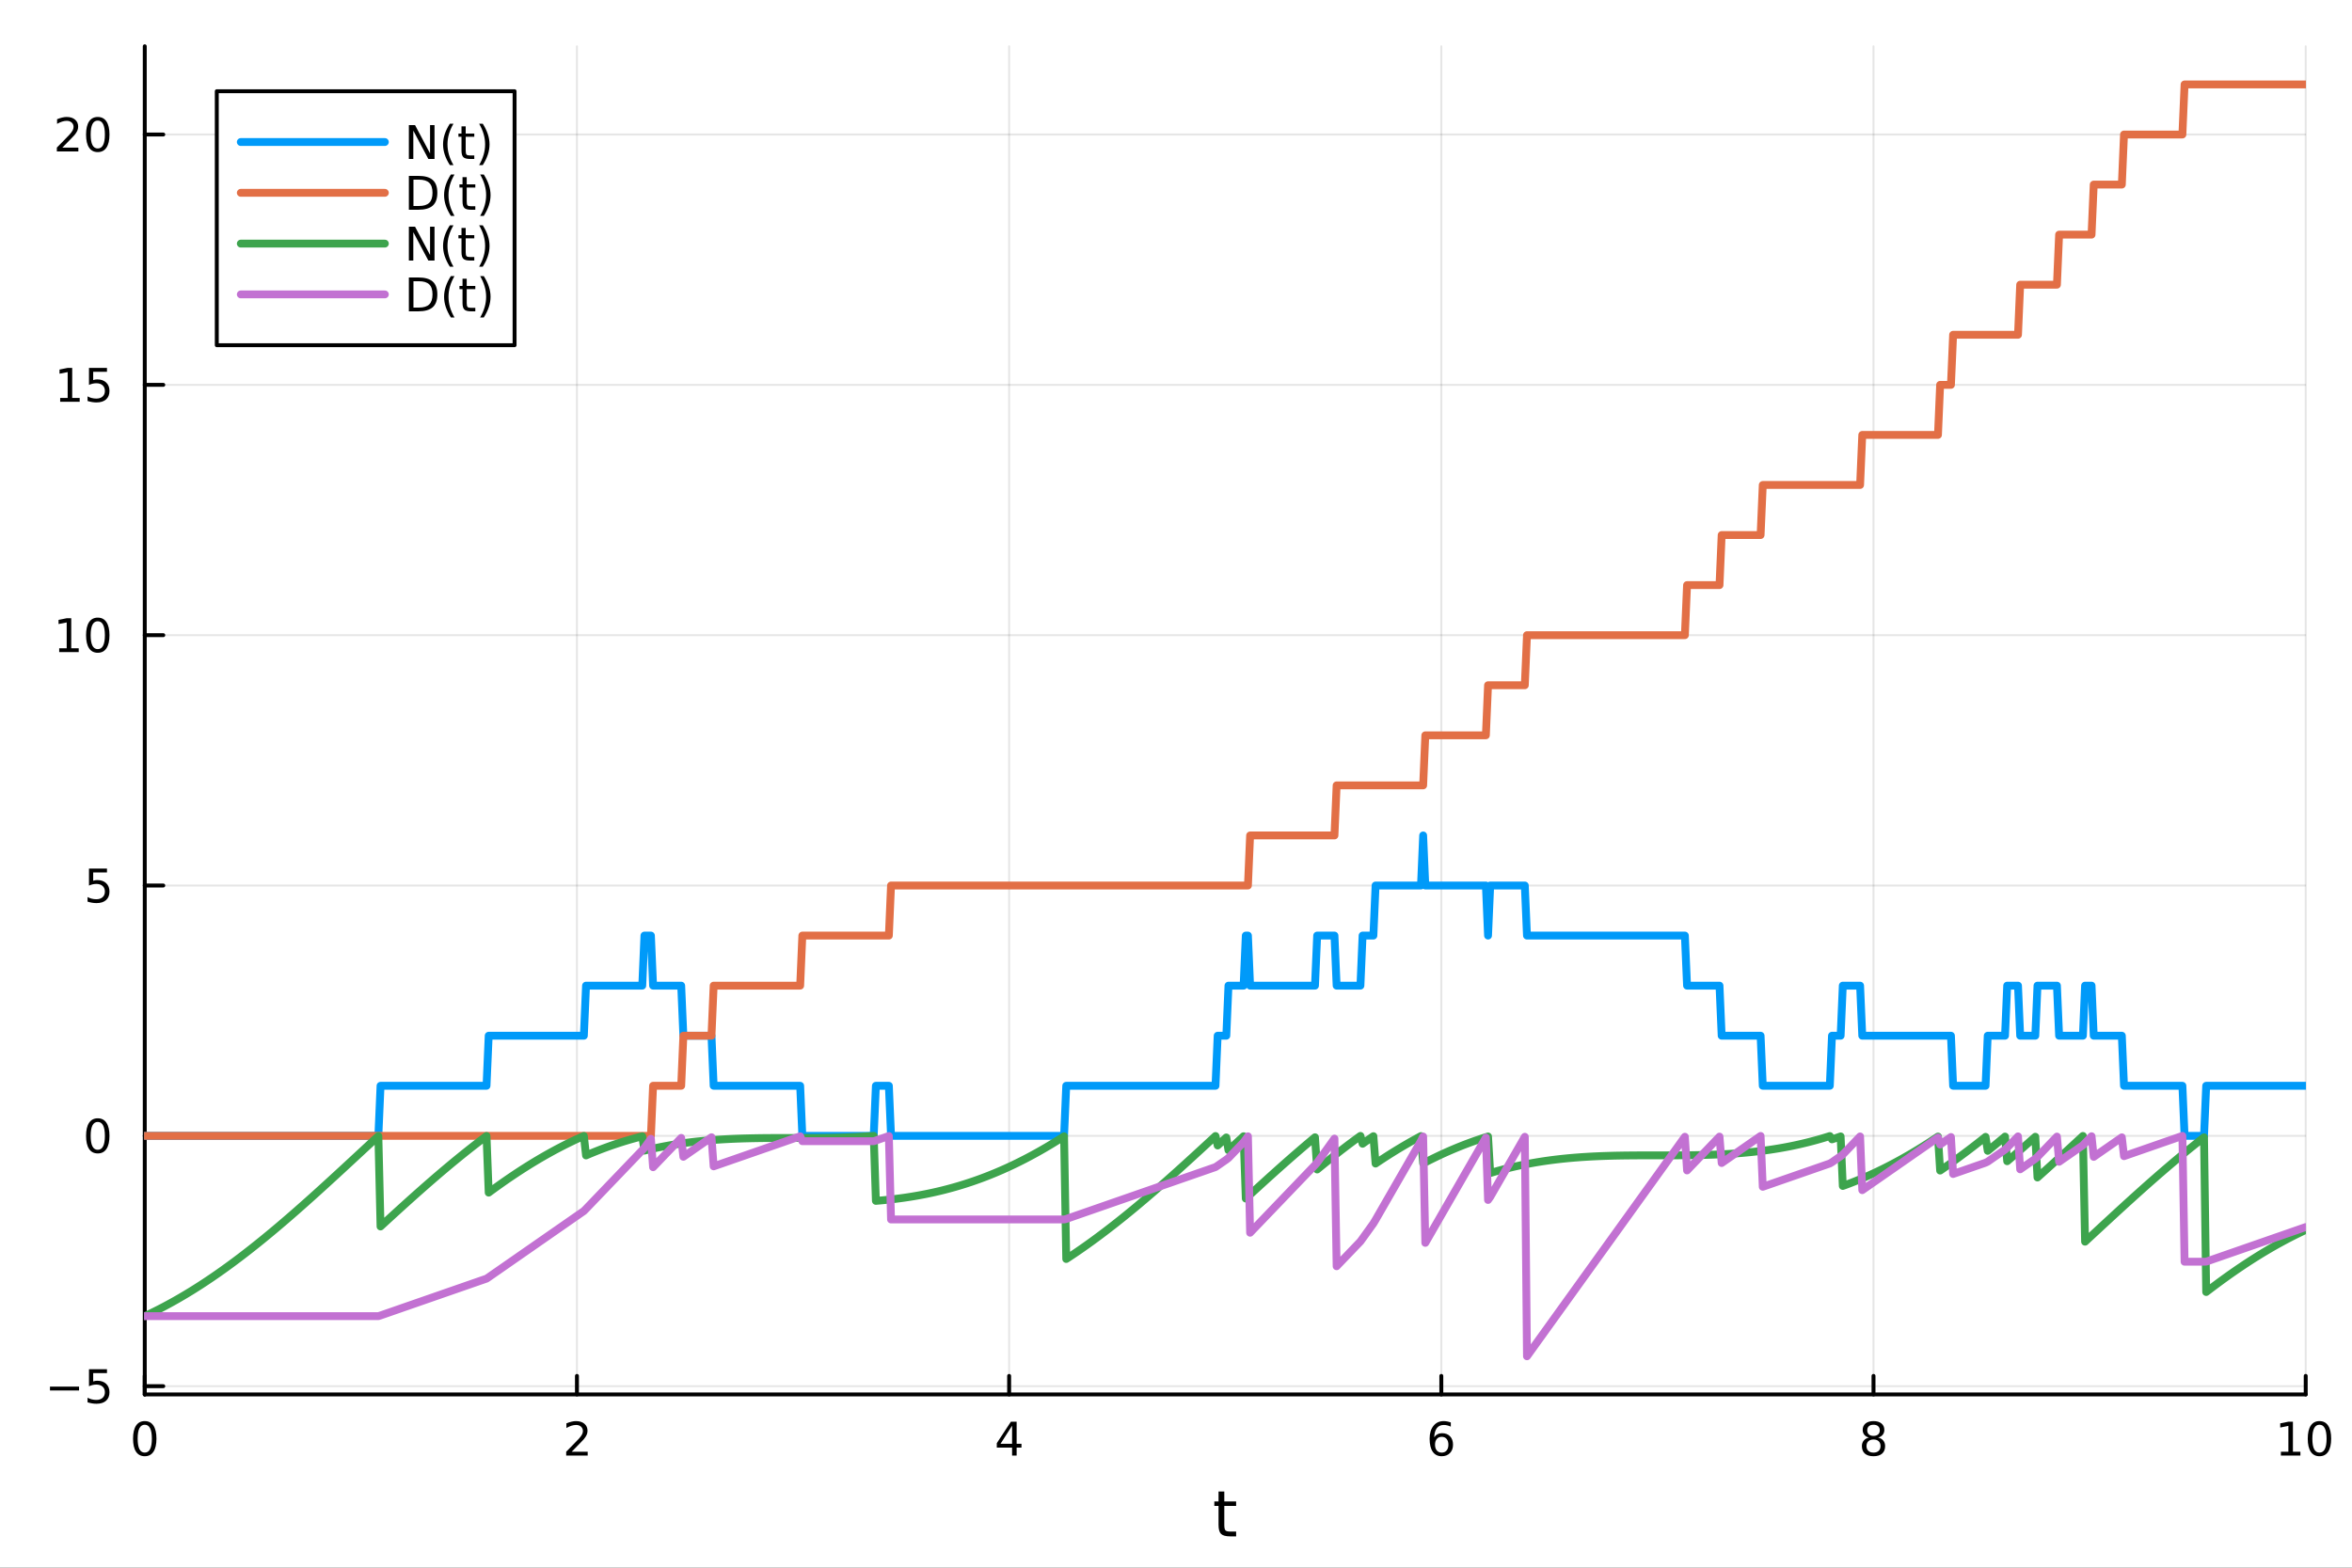 <?xml version="1.0" encoding="utf-8"?>
<svg xmlns="http://www.w3.org/2000/svg" xmlns:xlink="http://www.w3.org/1999/xlink" width="600" height="400" viewBox="0 0 2400 1600">
<rect x="0" y="0" width="2400" height="1600" fill="#333333" stroke="none"/>
<defs>
  <clipPath id="clip650">
    <rect x="0" y="0" width="2400" height="1600"/>
  </clipPath>
</defs>
<path clip-path="url(#clip650)" d="M0 1600 L2400 1600 L2400 0 L0 0  Z" fill="#ffffff" fill-rule="evenodd" fill-opacity="1"/>
<defs>
  <clipPath id="clip651">
    <rect x="480" y="0" width="1681" height="1600"/>
  </clipPath>
</defs>
<path clip-path="url(#clip650)" d="M147.709 1423.18 L2352.76 1423.18 L2352.76 47.244 L147.709 47.244  Z" fill="#ffffff" fill-rule="evenodd" fill-opacity="1"/>
<defs>
  <clipPath id="clip652">
    <rect x="147" y="47" width="2206" height="1377"/>
  </clipPath>
</defs>
<polyline clip-path="url(#clip652)" style="stroke:#000000; stroke-linecap:round; stroke-linejoin:round; stroke-width:2; stroke-opacity:0.1; fill:none" points="147.709,1423.18 147.709,47.244 "/>
<polyline clip-path="url(#clip652)" style="stroke:#000000; stroke-linecap:round; stroke-linejoin:round; stroke-width:2; stroke-opacity:0.1; fill:none" points="588.719,1423.18 588.719,47.244 "/>
<polyline clip-path="url(#clip652)" style="stroke:#000000; stroke-linecap:round; stroke-linejoin:round; stroke-width:2; stroke-opacity:0.1; fill:none" points="1029.73,1423.18 1029.73,47.244 "/>
<polyline clip-path="url(#clip652)" style="stroke:#000000; stroke-linecap:round; stroke-linejoin:round; stroke-width:2; stroke-opacity:0.1; fill:none" points="1470.74,1423.18 1470.74,47.244 "/>
<polyline clip-path="url(#clip652)" style="stroke:#000000; stroke-linecap:round; stroke-linejoin:round; stroke-width:2; stroke-opacity:0.1; fill:none" points="1911.75,1423.18 1911.75,47.244 "/>
<polyline clip-path="url(#clip652)" style="stroke:#000000; stroke-linecap:round; stroke-linejoin:round; stroke-width:2; stroke-opacity:0.1; fill:none" points="2352.76,1423.18 2352.76,47.244 "/>
<polyline clip-path="url(#clip650)" style="stroke:#000000; stroke-linecap:round; stroke-linejoin:round; stroke-width:4; stroke-opacity:1; fill:none" points="147.709,1423.18 2352.76,1423.18 "/>
<polyline clip-path="url(#clip650)" style="stroke:#000000; stroke-linecap:round; stroke-linejoin:round; stroke-width:4; stroke-opacity:1; fill:none" points="147.709,1423.18 147.709,1404.28 "/>
<polyline clip-path="url(#clip650)" style="stroke:#000000; stroke-linecap:round; stroke-linejoin:round; stroke-width:4; stroke-opacity:1; fill:none" points="588.719,1423.18 588.719,1404.28 "/>
<polyline clip-path="url(#clip650)" style="stroke:#000000; stroke-linecap:round; stroke-linejoin:round; stroke-width:4; stroke-opacity:1; fill:none" points="1029.73,1423.18 1029.73,1404.28 "/>
<polyline clip-path="url(#clip650)" style="stroke:#000000; stroke-linecap:round; stroke-linejoin:round; stroke-width:4; stroke-opacity:1; fill:none" points="1470.74,1423.18 1470.74,1404.28 "/>
<polyline clip-path="url(#clip650)" style="stroke:#000000; stroke-linecap:round; stroke-linejoin:round; stroke-width:4; stroke-opacity:1; fill:none" points="1911.75,1423.18 1911.75,1404.28 "/>
<polyline clip-path="url(#clip650)" style="stroke:#000000; stroke-linecap:round; stroke-linejoin:round; stroke-width:4; stroke-opacity:1; fill:none" points="2352.76,1423.18 2352.76,1404.28 "/>
<path clip-path="url(#clip650)" d="M147.709 1454.1 Q144.098 1454.1 142.27 1457.66 Q140.464 1461.2 140.464 1468.33 Q140.464 1475.44 142.27 1479.01 Q144.098 1482.55 147.709 1482.55 Q151.344 1482.55 153.149 1479.01 Q154.978 1475.44 154.978 1468.33 Q154.978 1461.2 153.149 1457.66 Q151.344 1454.1 147.709 1454.1 M147.709 1450.39 Q153.52 1450.39 156.575 1455 Q159.654 1459.58 159.654 1468.33 Q159.654 1477.06 156.575 1481.67 Q153.52 1486.25 147.709 1486.25 Q141.899 1486.25 138.821 1481.67 Q135.765 1477.06 135.765 1468.33 Q135.765 1459.58 138.821 1455 Q141.899 1450.39 147.709 1450.39 Z" fill="#000000" fill-rule="nonzero" fill-opacity="1" /><path clip-path="url(#clip650)" d="M583.372 1481.64 L599.691 1481.64 L599.691 1485.58 L577.747 1485.58 L577.747 1481.64 Q580.409 1478.89 584.992 1474.26 Q589.598 1469.61 590.779 1468.27 Q593.024 1465.74 593.904 1464.01 Q594.807 1462.25 594.807 1460.56 Q594.807 1457.8 592.862 1456.07 Q590.941 1454.33 587.839 1454.33 Q585.64 1454.33 583.186 1455.09 Q580.756 1455.86 577.978 1457.41 L577.978 1452.69 Q580.802 1451.55 583.256 1450.97 Q585.709 1450.39 587.746 1450.39 Q593.117 1450.39 596.311 1453.08 Q599.506 1455.77 599.506 1460.26 Q599.506 1462.39 598.695 1464.31 Q597.908 1466.2 595.802 1468.8 Q595.223 1469.47 592.121 1472.69 Q589.02 1475.88 583.372 1481.64 Z" fill="#000000" fill-rule="nonzero" fill-opacity="1" /><path clip-path="url(#clip650)" d="M1032.74 1455.09 L1020.93 1473.54 L1032.74 1473.54 L1032.74 1455.09 M1031.51 1451.02 L1037.39 1451.02 L1037.39 1473.54 L1042.32 1473.54 L1042.32 1477.43 L1037.39 1477.43 L1037.39 1485.58 L1032.74 1485.58 L1032.74 1477.43 L1017.14 1477.43 L1017.14 1472.92 L1031.51 1451.02 Z" fill="#000000" fill-rule="nonzero" fill-opacity="1" /><path clip-path="url(#clip650)" d="M1471.14 1466.44 Q1467.99 1466.44 1466.14 1468.59 Q1464.31 1470.74 1464.31 1474.49 Q1464.31 1478.22 1466.14 1480.39 Q1467.99 1482.55 1471.14 1482.55 Q1474.29 1482.55 1476.12 1480.39 Q1477.97 1478.22 1477.97 1474.49 Q1477.97 1470.74 1476.12 1468.59 Q1474.29 1466.44 1471.14 1466.44 M1480.42 1451.78 L1480.42 1456.04 Q1478.67 1455.21 1476.86 1454.77 Q1475.08 1454.33 1473.32 1454.33 Q1468.69 1454.33 1466.24 1457.45 Q1463.8 1460.58 1463.46 1466.9 Q1464.82 1464.89 1466.88 1463.82 Q1468.94 1462.73 1471.42 1462.73 Q1476.63 1462.73 1479.64 1465.9 Q1482.67 1469.05 1482.67 1474.49 Q1482.67 1479.82 1479.52 1483.03 Q1476.37 1486.25 1471.14 1486.25 Q1465.15 1486.25 1461.98 1481.67 Q1458.8 1477.06 1458.8 1468.33 Q1458.8 1460.14 1462.69 1455.28 Q1466.58 1450.39 1473.13 1450.39 Q1474.89 1450.39 1476.67 1450.74 Q1478.48 1451.09 1480.42 1451.78 Z" fill="#000000" fill-rule="nonzero" fill-opacity="1" /><path clip-path="url(#clip650)" d="M1911.75 1469.17 Q1908.41 1469.17 1906.49 1470.95 Q1904.59 1472.73 1904.59 1475.86 Q1904.59 1478.98 1906.49 1480.77 Q1908.41 1482.55 1911.75 1482.55 Q1915.08 1482.55 1917 1480.77 Q1918.92 1478.96 1918.92 1475.86 Q1918.92 1472.73 1917 1470.95 Q1915.1 1469.17 1911.75 1469.17 M1907.07 1467.18 Q1904.06 1466.44 1902.37 1464.38 Q1900.7 1462.32 1900.7 1459.35 Q1900.7 1455.21 1903.64 1452.8 Q1906.61 1450.39 1911.75 1450.39 Q1916.91 1450.39 1919.85 1452.8 Q1922.79 1455.21 1922.79 1459.35 Q1922.79 1462.32 1921.1 1464.38 Q1919.43 1466.44 1916.45 1467.18 Q1919.83 1467.96 1921.7 1470.26 Q1923.6 1472.55 1923.6 1475.86 Q1923.6 1480.88 1920.52 1483.57 Q1917.46 1486.25 1911.75 1486.25 Q1906.03 1486.25 1902.95 1483.57 Q1899.89 1480.88 1899.89 1475.86 Q1899.89 1472.55 1901.79 1470.26 Q1903.69 1467.96 1907.07 1467.18 M1905.36 1459.79 Q1905.36 1462.48 1907.02 1463.98 Q1908.71 1465.49 1911.75 1465.49 Q1914.76 1465.49 1916.45 1463.98 Q1918.16 1462.48 1918.16 1459.79 Q1918.16 1457.11 1916.45 1455.6 Q1914.76 1454.1 1911.75 1454.1 Q1908.71 1454.1 1907.02 1455.6 Q1905.36 1457.11 1905.36 1459.79 Z" fill="#000000" fill-rule="nonzero" fill-opacity="1" /><path clip-path="url(#clip650)" d="M2327.44 1481.64 L2335.08 1481.64 L2335.08 1455.28 L2326.77 1456.95 L2326.77 1452.69 L2335.04 1451.02 L2339.71 1451.02 L2339.71 1481.64 L2347.35 1481.64 L2347.35 1485.58 L2327.44 1485.58 L2327.44 1481.64 Z" fill="#000000" fill-rule="nonzero" fill-opacity="1" /><path clip-path="url(#clip650)" d="M2366.8 1454.1 Q2363.18 1454.1 2361.36 1457.66 Q2359.55 1461.2 2359.55 1468.33 Q2359.55 1475.44 2361.36 1479.01 Q2363.18 1482.55 2366.8 1482.55 Q2370.43 1482.55 2372.23 1479.01 Q2374.06 1475.44 2374.06 1468.33 Q2374.06 1461.2 2372.23 1457.66 Q2370.43 1454.1 2366.8 1454.1 M2366.8 1450.39 Q2372.61 1450.39 2375.66 1455 Q2378.74 1459.58 2378.74 1468.33 Q2378.74 1477.06 2375.66 1481.67 Q2372.61 1486.25 2366.8 1486.25 Q2360.99 1486.25 2357.91 1481.67 Q2354.85 1477.06 2354.85 1468.33 Q2354.85 1459.58 2357.91 1455 Q2360.99 1450.39 2366.8 1450.39 Z" fill="#000000" fill-rule="nonzero" fill-opacity="1" /><path clip-path="url(#clip650)" d="M1249.29 1522.27 L1249.29 1532.4 L1261.36 1532.4 L1261.36 1536.95 L1249.29 1536.95 L1249.29 1556.3 Q1249.29 1560.66 1250.47 1561.9 Q1251.68 1563.14 1255.34 1563.14 L1261.36 1563.14 L1261.36 1568.04 L1255.34 1568.04 Q1248.56 1568.04 1245.98 1565.53 Q1243.41 1562.98 1243.41 1556.3 L1243.41 1536.95 L1239.11 1536.95 L1239.11 1532.4 L1243.41 1532.4 L1243.41 1522.27 L1249.29 1522.27 Z" fill="#000000" fill-rule="nonzero" fill-opacity="1" /><polyline clip-path="url(#clip652)" style="stroke:#000000; stroke-linecap:round; stroke-linejoin:round; stroke-width:2; stroke-opacity:0.1; fill:none" points="147.709,1414.75 2352.76,1414.75 "/>
<polyline clip-path="url(#clip652)" style="stroke:#000000; stroke-linecap:round; stroke-linejoin:round; stroke-width:2; stroke-opacity:0.1; fill:none" points="147.709,1159.26 2352.76,1159.26 "/>
<polyline clip-path="url(#clip652)" style="stroke:#000000; stroke-linecap:round; stroke-linejoin:round; stroke-width:2; stroke-opacity:0.1; fill:none" points="147.709,903.764 2352.76,903.764 "/>
<polyline clip-path="url(#clip652)" style="stroke:#000000; stroke-linecap:round; stroke-linejoin:round; stroke-width:2; stroke-opacity:0.1; fill:none" points="147.709,648.27 2352.76,648.27 "/>
<polyline clip-path="url(#clip652)" style="stroke:#000000; stroke-linecap:round; stroke-linejoin:round; stroke-width:2; stroke-opacity:0.1; fill:none" points="147.709,392.777 2352.76,392.777 "/>
<polyline clip-path="url(#clip652)" style="stroke:#000000; stroke-linecap:round; stroke-linejoin:round; stroke-width:2; stroke-opacity:0.1; fill:none" points="147.709,137.284 2352.76,137.284 "/>
<polyline clip-path="url(#clip650)" style="stroke:#000000; stroke-linecap:round; stroke-linejoin:round; stroke-width:4; stroke-opacity:1; fill:none" points="147.709,1423.18 147.709,47.244 "/>
<polyline clip-path="url(#clip650)" style="stroke:#000000; stroke-linecap:round; stroke-linejoin:round; stroke-width:4; stroke-opacity:1; fill:none" points="147.709,1414.75 166.607,1414.75 "/>
<polyline clip-path="url(#clip650)" style="stroke:#000000; stroke-linecap:round; stroke-linejoin:round; stroke-width:4; stroke-opacity:1; fill:none" points="147.709,1159.26 166.607,1159.26 "/>
<polyline clip-path="url(#clip650)" style="stroke:#000000; stroke-linecap:round; stroke-linejoin:round; stroke-width:4; stroke-opacity:1; fill:none" points="147.709,903.764 166.607,903.764 "/>
<polyline clip-path="url(#clip650)" style="stroke:#000000; stroke-linecap:round; stroke-linejoin:round; stroke-width:4; stroke-opacity:1; fill:none" points="147.709,648.27 166.607,648.27 "/>
<polyline clip-path="url(#clip650)" style="stroke:#000000; stroke-linecap:round; stroke-linejoin:round; stroke-width:4; stroke-opacity:1; fill:none" points="147.709,392.777 166.607,392.777 "/>
<polyline clip-path="url(#clip650)" style="stroke:#000000; stroke-linecap:round; stroke-linejoin:round; stroke-width:4; stroke-opacity:1; fill:none" points="147.709,137.284 166.607,137.284 "/>
<path clip-path="url(#clip650)" d="M50.992 1415.2 L80.668 1415.2 L80.668 1419.14 L50.992 1419.14 L50.992 1415.2 Z" fill="#000000" fill-rule="nonzero" fill-opacity="1" /><path clip-path="url(#clip650)" d="M90.807 1397.47 L109.163 1397.47 L109.163 1401.4 L95.089 1401.4 L95.089 1409.88 Q96.108 1409.53 97.126 1409.37 Q98.145 1409.18 99.163 1409.18 Q104.95 1409.18 108.33 1412.35 Q111.709 1415.53 111.709 1420.94 Q111.709 1426.52 108.237 1429.62 Q104.765 1432.7 98.446 1432.7 Q96.27 1432.7 94.001 1432.33 Q91.756 1431.96 89.348 1431.22 L89.348 1426.52 Q91.432 1427.65 93.654 1428.21 Q95.876 1428.77 98.353 1428.77 Q102.358 1428.77 104.696 1426.66 Q107.033 1424.55 107.033 1420.94 Q107.033 1417.33 104.696 1415.22 Q102.358 1413.12 98.353 1413.12 Q96.478 1413.12 94.603 1413.53 Q92.751 1413.95 90.807 1414.83 L90.807 1397.47 Z" fill="#000000" fill-rule="nonzero" fill-opacity="1" /><path clip-path="url(#clip650)" d="M99.765 1145.06 Q96.154 1145.06 94.325 1148.62 Q92.52 1152.16 92.52 1159.29 Q92.52 1166.4 94.325 1169.96 Q96.154 1173.5 99.765 1173.5 Q103.399 1173.5 105.205 1169.96 Q107.033 1166.4 107.033 1159.29 Q107.033 1152.16 105.205 1148.62 Q103.399 1145.06 99.765 1145.06 M99.765 1141.35 Q105.575 1141.35 108.631 1145.96 Q111.709 1150.54 111.709 1159.29 Q111.709 1168.02 108.631 1172.62 Q105.575 1177.21 99.765 1177.21 Q93.955 1177.21 90.876 1172.62 Q87.821 1168.02 87.821 1159.29 Q87.821 1150.54 90.876 1145.96 Q93.955 1141.35 99.765 1141.35 Z" fill="#000000" fill-rule="nonzero" fill-opacity="1" /><path clip-path="url(#clip650)" d="M90.807 886.484 L109.163 886.484 L109.163 890.419 L95.089 890.419 L95.089 898.891 Q96.108 898.544 97.126 898.382 Q98.145 898.196 99.163 898.196 Q104.95 898.196 108.33 901.368 Q111.709 904.539 111.709 909.956 Q111.709 915.534 108.237 918.636 Q104.765 921.715 98.446 921.715 Q96.27 921.715 94.001 921.345 Q91.756 920.974 89.348 920.233 L89.348 915.534 Q91.432 916.669 93.654 917.224 Q95.876 917.78 98.353 917.78 Q102.358 917.78 104.696 915.673 Q107.033 913.567 107.033 909.956 Q107.033 906.345 104.696 904.238 Q102.358 902.132 98.353 902.132 Q96.478 902.132 94.603 902.548 Q92.751 902.965 90.807 903.845 L90.807 886.484 Z" fill="#000000" fill-rule="nonzero" fill-opacity="1" /><path clip-path="url(#clip650)" d="M60.413 661.615 L68.052 661.615 L68.052 635.25 L59.742 636.916 L59.742 632.657 L68.006 630.99 L72.682 630.99 L72.682 661.615 L80.321 661.615 L80.321 665.55 L60.413 665.55 L60.413 661.615 Z" fill="#000000" fill-rule="nonzero" fill-opacity="1" /><path clip-path="url(#clip650)" d="M99.765 634.069 Q96.154 634.069 94.325 637.634 Q92.52 641.176 92.52 648.305 Q92.52 655.412 94.325 658.976 Q96.154 662.518 99.765 662.518 Q103.399 662.518 105.205 658.976 Q107.033 655.412 107.033 648.305 Q107.033 641.176 105.205 637.634 Q103.399 634.069 99.765 634.069 M99.765 630.365 Q105.575 630.365 108.631 634.972 Q111.709 639.555 111.709 648.305 Q111.709 657.032 108.631 661.638 Q105.575 666.222 99.765 666.222 Q93.955 666.222 90.876 661.638 Q87.821 657.032 87.821 648.305 Q87.821 639.555 90.876 634.972 Q93.955 630.365 99.765 630.365 Z" fill="#000000" fill-rule="nonzero" fill-opacity="1" /><path clip-path="url(#clip650)" d="M61.409 406.122 L69.048 406.122 L69.048 379.757 L60.737 381.423 L60.737 377.164 L69.001 375.497 L73.677 375.497 L73.677 406.122 L81.316 406.122 L81.316 410.057 L61.409 410.057 L61.409 406.122 Z" fill="#000000" fill-rule="nonzero" fill-opacity="1" /><path clip-path="url(#clip650)" d="M90.807 375.497 L109.163 375.497 L109.163 379.433 L95.089 379.433 L95.089 387.905 Q96.108 387.558 97.126 387.395 Q98.145 387.21 99.163 387.21 Q104.95 387.21 108.33 390.382 Q111.709 393.553 111.709 398.969 Q111.709 404.548 108.237 407.65 Q104.765 410.729 98.446 410.729 Q96.27 410.729 94.001 410.358 Q91.756 409.988 89.348 409.247 L89.348 404.548 Q91.432 405.682 93.654 406.238 Q95.876 406.794 98.353 406.794 Q102.358 406.794 104.696 404.687 Q107.033 402.581 107.033 398.969 Q107.033 395.358 104.696 393.252 Q102.358 391.145 98.353 391.145 Q96.478 391.145 94.603 391.562 Q92.751 391.979 90.807 392.858 L90.807 375.497 Z" fill="#000000" fill-rule="nonzero" fill-opacity="1" /><path clip-path="url(#clip650)" d="M63.631 150.629 L79.95 150.629 L79.95 154.564 L58.006 154.564 L58.006 150.629 Q60.668 147.875 65.251 143.245 Q69.858 138.592 71.038 137.25 Q73.284 134.726 74.163 132.99 Q75.066 131.231 75.066 129.541 Q75.066 126.787 73.122 125.051 Q71.2 123.314 68.099 123.314 Q65.9 123.314 63.446 124.078 Q61.015 124.842 58.237 126.393 L58.237 121.671 Q61.062 120.537 63.515 119.958 Q65.969 119.379 68.006 119.379 Q73.376 119.379 76.571 122.064 Q79.765 124.75 79.765 129.24 Q79.765 131.37 78.955 133.291 Q78.168 135.189 76.061 137.782 Q75.483 138.453 72.381 141.671 Q69.279 144.865 63.631 150.629 Z" fill="#000000" fill-rule="nonzero" fill-opacity="1" /><path clip-path="url(#clip650)" d="M99.765 123.083 Q96.154 123.083 94.325 126.648 Q92.52 130.189 92.52 137.319 Q92.52 144.425 94.325 147.99 Q96.154 151.532 99.765 151.532 Q103.399 151.532 105.205 147.99 Q107.033 144.425 107.033 137.319 Q107.033 130.189 105.205 126.648 Q103.399 123.083 99.765 123.083 M99.765 119.379 Q105.575 119.379 108.631 123.986 Q111.709 128.569 111.709 137.319 Q111.709 146.046 108.631 150.652 Q105.575 155.236 99.765 155.236 Q93.955 155.236 90.876 150.652 Q87.821 146.046 87.821 137.319 Q87.821 128.569 90.876 123.986 Q93.955 119.379 99.765 119.379 Z" fill="#000000" fill-rule="nonzero" fill-opacity="1" /><polyline clip-path="url(#clip652)" style="stroke:#009af9; stroke-linecap:round; stroke-linejoin:round; stroke-width:8; stroke-opacity:1; fill:none" points="147.709,1159.26 149.917,1159.26 152.124,1159.26 154.331,1159.26 156.538,1159.26 158.746,1159.26 160.953,1159.26 163.16,1159.26 165.367,1159.26 167.575,1159.26 169.782,1159.26 171.989,1159.26 174.196,1159.26 176.404,1159.26 178.611,1159.26 180.818,1159.26 183.025,1159.26 185.233,1159.26 187.44,1159.26 189.647,1159.26 191.854,1159.26 194.062,1159.26 196.269,1159.26 198.476,1159.26 200.683,1159.26 202.891,1159.26 205.098,1159.26 207.305,1159.26 209.512,1159.26 211.72,1159.26 213.927,1159.26 216.134,1159.26 218.342,1159.26 220.549,1159.26 222.756,1159.26 224.963,1159.26 227.171,1159.26 229.378,1159.26 231.585,1159.26 233.792,1159.26 236,1159.26 238.207,1159.26 240.414,1159.26 242.621,1159.26 244.829,1159.26 247.036,1159.26 249.243,1159.26 251.45,1159.26 253.658,1159.26 255.865,1159.26 258.072,1159.26 260.279,1159.26 262.487,1159.26 264.694,1159.26 266.901,1159.26 269.108,1159.26 271.316,1159.26 273.523,1159.26 275.73,1159.26 277.937,1159.26 280.145,1159.26 282.352,1159.26 284.559,1159.26 286.766,1159.26 288.974,1159.26 291.181,1159.26 293.388,1159.26 295.595,1159.26 297.803,1159.26 300.01,1159.26 302.217,1159.26 304.424,1159.26 306.632,1159.26 308.839,1159.26 311.046,1159.26 313.253,1159.26 315.461,1159.26 317.668,1159.26 319.875,1159.26 322.082,1159.26 324.29,1159.26 326.497,1159.26 328.704,1159.26 330.911,1159.26 333.119,1159.26 335.326,1159.26 337.533,1159.26 339.74,1159.26 341.948,1159.26 344.155,1159.26 346.362,1159.26 348.569,1159.26 350.777,1159.26 352.984,1159.26 355.191,1159.26 357.399,1159.26 359.606,1159.26 361.813,1159.26 364.02,1159.26 366.228,1159.26 368.435,1159.26 370.642,1159.26 372.849,1159.26 375.057,1159.26 377.264,1159.26 379.471,1159.26 381.678,1159.26 383.886,1159.26 386.093,1159.26 388.3,1108.16 390.507,1108.16 392.715,1108.16 394.922,1108.16 397.129,1108.16 399.336,1108.16 401.544,1108.16 403.751,1108.16 405.958,1108.16 408.165,1108.16 410.373,1108.16 412.58,1108.16 414.787,1108.16 416.994,1108.16 419.202,1108.16 421.409,1108.16 423.616,1108.16 425.823,1108.16 428.031,1108.16 430.238,1108.16 432.445,1108.16 434.652,1108.16 436.86,1108.16 439.067,1108.16 441.274,1108.16 443.481,1108.16 445.689,1108.16 447.896,1108.16 450.103,1108.16 452.31,1108.16 454.518,1108.16 456.725,1108.16 458.932,1108.16 461.139,1108.16 463.347,1108.16 465.554,1108.16 467.761,1108.16 469.968,1108.16 472.176,1108.16 474.383,1108.16 476.59,1108.16 478.797,1108.16 481.005,1108.16 483.212,1108.16 485.419,1108.16 487.626,1108.16 489.834,1108.16 492.041,1108.16 494.248,1108.16 496.455,1108.16 498.663,1057.06 500.87,1057.06 503.077,1057.06 505.285,1057.06 507.492,1057.06 509.699,1057.06 511.906,1057.06 514.114,1057.06 516.321,1057.06 518.528,1057.06 520.735,1057.06 522.943,1057.06 525.15,1057.06 527.357,1057.06 529.564,1057.06 531.772,1057.06 533.979,1057.06 536.186,1057.06 538.393,1057.06 540.601,1057.06 542.808,1057.06 545.015,1057.06 547.222,1057.06 549.43,1057.06 551.637,1057.06 553.844,1057.06 556.051,1057.06 558.259,1057.06 560.466,1057.06 562.673,1057.06 564.88,1057.06 567.088,1057.06 569.295,1057.06 571.502,1057.06 573.709,1057.06 575.917,1057.06 578.124,1057.06 580.331,1057.06 582.538,1057.06 584.746,1057.06 586.953,1057.06 589.16,1057.06 591.367,1057.06 593.575,1057.06 595.782,1057.06 597.989,1005.96 600.196,1005.96 602.404,1005.96 604.611,1005.96 606.818,1005.96 609.025,1005.96 611.233,1005.96 613.44,1005.96 615.647,1005.96 617.854,1005.96 620.062,1005.96 622.269,1005.96 624.476,1005.96 626.683,1005.96 628.891,1005.96 631.098,1005.96 633.305,1005.96 635.512,1005.96 637.72,1005.96 639.927,1005.96 642.134,1005.96 644.341,1005.96 646.549,1005.96 648.756,1005.96 650.963,1005.96 653.171,1005.96 655.378,1005.96 657.585,954.862 659.792,954.862 662,954.862 664.207,954.862 666.414,1005.96 668.621,1005.96 670.829,1005.96 673.036,1005.96 675.243,1005.96 677.45,1005.96 679.658,1005.96 681.865,1005.96 684.072,1005.96 686.279,1005.96 688.487,1005.96 690.694,1005.96 692.901,1005.96 695.108,1005.96 697.316,1057.06 699.523,1057.06 701.73,1057.06 703.937,1057.06 706.145,1057.06 708.352,1057.06 710.559,1057.06 712.766,1057.06 714.974,1057.06 717.181,1057.06 719.388,1057.06 721.595,1057.06 723.803,1057.06 726.01,1057.06 728.217,1108.16 730.424,1108.16 732.632,1108.16 734.839,1108.16 737.046,1108.16 739.253,1108.16 741.461,1108.16 743.668,1108.16 745.875,1108.16 748.082,1108.16 750.29,1108.16 752.497,1108.16 754.704,1108.16 756.911,1108.16 759.119,1108.16 761.326,1108.16 763.533,1108.16 765.74,1108.16 767.948,1108.16 770.155,1108.16 772.362,1108.16 774.569,1108.16 776.777,1108.16 778.984,1108.16 781.191,1108.16 783.398,1108.16 785.606,1108.16 787.813,1108.16 790.02,1108.16 792.227,1108.16 794.435,1108.16 796.642,1108.16 798.849,1108.16 801.057,1108.16 803.264,1108.16 805.471,1108.16 807.678,1108.16 809.886,1108.16 812.093,1108.16 814.3,1108.16 816.507,1108.16 818.715,1159.26 820.922,1159.26 823.129,1159.26 825.336,1159.26 827.544,1159.26 829.751,1159.26 831.958,1159.26 834.165,1159.26 836.373,1159.26 838.58,1159.26 840.787,1159.26 842.994,1159.26 845.202,1159.26 847.409,1159.26 849.616,1159.26 851.823,1159.26 854.031,1159.26 856.238,1159.26 858.445,1159.26 860.652,1159.26 862.86,1159.26 865.067,1159.26 867.274,1159.26 869.481,1159.26 871.689,1159.26 873.896,1159.26 876.103,1159.26 878.31,1159.26 880.518,1159.26 882.725,1159.26 884.932,1159.26 887.139,1159.26 889.347,1159.26 891.554,1159.26 893.761,1108.16 895.968,1108.16 898.176,1108.16 900.383,1108.16 902.59,1108.16 904.797,1108.16 907.005,1108.16 909.212,1159.26 911.419,1159.26 913.626,1159.26 915.834,1159.26 918.041,1159.26 920.248,1159.26 922.455,1159.26 924.663,1159.26 926.87,1159.26 929.077,1159.26 931.284,1159.26 933.492,1159.26 935.699,1159.26 937.906,1159.26 940.113,1159.26 942.321,1159.26 944.528,1159.26 946.735,1159.26 948.943,1159.26 951.15,1159.26 953.357,1159.26 955.564,1159.26 957.772,1159.26 959.979,1159.26 962.186,1159.26 964.393,1159.26 966.601,1159.26 968.808,1159.26 971.015,1159.26 973.222,1159.26 975.43,1159.26 977.637,1159.26 979.844,1159.26 982.051,1159.26 984.259,1159.26 986.466,1159.26 988.673,1159.26 990.88,1159.26 993.088,1159.26 995.295,1159.26 997.502,1159.26 999.709,1159.26 1001.92,1159.26 1004.12,1159.26 1006.33,1159.26 1008.54,1159.26 1010.75,1159.26 1012.95,1159.26 1015.16,1159.26 1017.37,1159.26 1019.57,1159.26 1021.78,1159.26 1023.99,1159.26 1026.2,1159.26 1028.4,1159.26 1030.61,1159.26 1032.82,1159.26 1035.03,1159.26 1037.23,1159.26 1039.44,1159.26 1041.65,1159.26 1043.85,1159.26 1046.06,1159.26 1048.27,1159.26 1050.48,1159.26 1052.68,1159.26 1054.89,1159.26 1057.1,1159.26 1059.31,1159.26 1061.51,1159.26 1063.72,1159.26 1065.93,1159.26 1068.13,1159.26 1070.34,1159.26 1072.55,1159.26 1074.76,1159.26 1076.96,1159.26 1079.17,1159.26 1081.38,1159.26 1083.58,1159.26 1085.79,1159.26 1088,1108.16 1090.21,1108.16 1092.41,1108.16 1094.62,1108.16 1096.83,1108.16 1099.04,1108.16 1101.24,1108.16 1103.45,1108.16 1105.66,1108.16 1107.86,1108.16 1110.07,1108.16 1112.28,1108.16 1114.49,1108.16 1116.69,1108.16 1118.9,1108.16 1121.11,1108.16 1123.32,1108.16 1125.52,1108.16 1127.73,1108.16 1129.94,1108.16 1132.14,1108.16 1134.35,1108.16 1136.56,1108.16 1138.77,1108.16 1140.97,1108.16 1143.18,1108.16 1145.39,1108.16 1147.6,1108.16 1149.8,1108.16 1152.01,1108.16 1154.22,1108.16 1156.42,1108.16 1158.63,1108.16 1160.84,1108.16 1163.05,1108.16 1165.25,1108.16 1167.46,1108.16 1169.67,1108.16 1171.88,1108.16 1174.08,1108.16 1176.29,1108.16 1178.5,1108.16 1180.7,1108.16 1182.91,1108.16 1185.12,1108.16 1187.33,1108.16 1189.53,1108.16 1191.74,1108.16 1193.95,1108.16 1196.15,1108.16 1198.36,1108.16 1200.57,1108.16 1202.78,1108.16 1204.98,1108.16 1207.19,1108.16 1209.4,1108.16 1211.61,1108.16 1213.81,1108.16 1216.02,1108.16 1218.23,1108.16 1220.43,1108.16 1222.64,1108.16 1224.85,1108.16 1227.06,1108.16 1229.26,1108.16 1231.47,1108.16 1233.68,1108.16 1235.89,1108.16 1238.09,1108.16 1240.3,1108.16 1242.51,1057.06 1244.71,1057.06 1246.92,1057.06 1249.13,1057.06 1251.34,1057.06 1253.54,1005.96 1255.75,1005.96 1257.96,1005.96 1260.17,1005.96 1262.37,1005.96 1264.58,1005.96 1266.79,1005.96 1268.99,1005.96 1271.2,954.862 1273.41,954.862 1275.62,1005.96 1277.82,1005.96 1280.03,1005.96 1282.24,1005.96 1284.45,1005.96 1286.65,1005.96 1288.86,1005.96 1291.07,1005.96 1293.27,1005.96 1295.48,1005.96 1297.69,1005.96 1299.9,1005.96 1302.1,1005.96 1304.31,1005.96 1306.52,1005.96 1308.72,1005.96 1310.93,1005.96 1313.14,1005.96 1315.35,1005.96 1317.55,1005.96 1319.76,1005.96 1321.97,1005.96 1324.18,1005.96 1326.38,1005.96 1328.59,1005.96 1330.8,1005.96 1333,1005.96 1335.21,1005.96 1337.42,1005.96 1339.63,1005.96 1341.83,1005.96 1344.04,954.862 1346.25,954.862 1348.46,954.862 1350.66,954.862 1352.87,954.862 1355.08,954.862 1357.28,954.862 1359.49,954.862 1361.7,954.862 1363.91,1005.96 1366.11,1005.96 1368.32,1005.96 1370.53,1005.96 1372.74,1005.96 1374.94,1005.96 1377.15,1005.96 1379.36,1005.96 1381.56,1005.96 1383.77,1005.96 1385.98,1005.96 1388.19,1005.96 1390.39,954.862 1392.6,954.862 1394.81,954.862 1397.02,954.862 1399.22,954.862 1401.43,954.862 1403.64,903.764 1405.84,903.764 1408.05,903.764 1410.26,903.764 1412.47,903.764 1414.67,903.764 1416.88,903.764 1419.09,903.764 1421.29,903.764 1423.5,903.764 1425.71,903.764 1427.92,903.764 1430.12,903.764 1432.33,903.764 1434.54,903.764 1436.75,903.764 1438.95,903.764 1441.16,903.764 1443.37,903.764 1445.57,903.764 1447.78,903.764 1449.99,903.764 1452.2,852.665 1454.4,903.764 1456.61,903.764 1458.82,903.764 1461.03,903.764 1463.23,903.764 1465.44,903.764 1467.65,903.764 1469.85,903.764 1472.06,903.764 1474.27,903.764 1476.48,903.764 1478.68,903.764 1480.89,903.764 1483.1,903.764 1485.31,903.764 1487.51,903.764 1489.72,903.764 1491.93,903.764 1494.13,903.764 1496.34,903.764 1498.55,903.764 1500.76,903.764 1502.96,903.764 1505.17,903.764 1507.38,903.764 1509.58,903.764 1511.79,903.764 1514,903.764 1516.21,903.764 1518.41,954.862 1520.62,903.764 1522.83,903.764 1525.04,903.764 1527.24,903.764 1529.45,903.764 1531.66,903.764 1533.86,903.764 1536.07,903.764 1538.28,903.764 1540.49,903.764 1542.69,903.764 1544.9,903.764 1547.11,903.764 1549.32,903.764 1551.52,903.764 1553.73,903.764 1555.94,903.764 1558.14,954.862 1560.35,954.862 1562.56,954.862 1564.77,954.862 1566.97,954.862 1569.18,954.862 1571.39,954.862 1573.6,954.862 1575.8,954.862 1578.01,954.862 1580.22,954.862 1582.42,954.862 1584.63,954.862 1586.84,954.862 1589.05,954.862 1591.25,954.862 1593.46,954.862 1595.67,954.862 1597.88,954.862 1600.08,954.862 1602.29,954.862 1604.5,954.862 1606.7,954.862 1608.91,954.862 1611.12,954.862 1613.33,954.862 1615.53,954.862 1617.74,954.862 1619.95,954.862 1622.15,954.862 1624.36,954.862 1626.57,954.862 1628.78,954.862 1630.98,954.862 1633.19,954.862 1635.4,954.862 1637.61,954.862 1639.81,954.862 1642.02,954.862 1644.23,954.862 1646.43,954.862 1648.64,954.862 1650.85,954.862 1653.06,954.862 1655.26,954.862 1657.47,954.862 1659.68,954.862 1661.89,954.862 1664.09,954.862 1666.3,954.862 1668.51,954.862 1670.71,954.862 1672.92,954.862 1675.13,954.862 1677.34,954.862 1679.54,954.862 1681.75,954.862 1683.96,954.862 1686.17,954.862 1688.37,954.862 1690.58,954.862 1692.79,954.862 1694.99,954.862 1697.2,954.862 1699.41,954.862 1701.62,954.862 1703.82,954.862 1706.03,954.862 1708.24,954.862 1710.45,954.862 1712.65,954.862 1714.86,954.862 1717.07,954.862 1719.27,954.862 1721.48,1005.96 1723.69,1005.96 1725.9,1005.96 1728.1,1005.96 1730.31,1005.96 1732.52,1005.96 1734.72,1005.96 1736.93,1005.96 1739.14,1005.96 1741.35,1005.96 1743.55,1005.96 1745.76,1005.96 1747.97,1005.96 1750.18,1005.96 1752.38,1005.96 1754.59,1005.96 1756.8,1057.06 1759,1057.06 1761.21,1057.06 1763.42,1057.06 1765.63,1057.06 1767.83,1057.06 1770.04,1057.06 1772.25,1057.06 1774.46,1057.06 1776.66,1057.06 1778.87,1057.06 1781.08,1057.06 1783.28,1057.06 1785.49,1057.06 1787.7,1057.06 1789.91,1057.06 1792.11,1057.06 1794.32,1057.06 1796.53,1057.06 1798.74,1108.16 1800.94,1108.16 1803.15,1108.16 1805.36,1108.16 1807.56,1108.16 1809.77,1108.16 1811.98,1108.16 1814.19,1108.16 1816.39,1108.16 1818.6,1108.16 1820.81,1108.16 1823.02,1108.16 1825.22,1108.16 1827.43,1108.16 1829.64,1108.16 1831.84,1108.16 1834.05,1108.16 1836.26,1108.16 1838.47,1108.16 1840.67,1108.16 1842.88,1108.16 1845.09,1108.16 1847.29,1108.16 1849.5,1108.16 1851.71,1108.16 1853.92,1108.16 1856.12,1108.16 1858.33,1108.16 1860.54,1108.16 1862.75,1108.16 1864.95,1108.16 1867.16,1108.16 1869.37,1057.06 1871.57,1057.06 1873.78,1057.06 1875.99,1057.06 1878.2,1057.06 1880.4,1005.96 1882.61,1005.96 1884.82,1005.96 1887.03,1005.96 1889.23,1005.96 1891.44,1005.96 1893.65,1005.96 1895.85,1005.96 1898.06,1005.96 1900.27,1057.06 1902.48,1057.06 1904.68,1057.06 1906.89,1057.06 1909.1,1057.06 1911.31,1057.06 1913.51,1057.06 1915.72,1057.06 1917.93,1057.06 1920.13,1057.06 1922.34,1057.06 1924.55,1057.06 1926.76,1057.06 1928.96,1057.06 1931.17,1057.06 1933.38,1057.06 1935.58,1057.06 1937.79,1057.06 1940,1057.06 1942.21,1057.06 1944.41,1057.06 1946.62,1057.06 1948.83,1057.06 1951.04,1057.06 1953.24,1057.06 1955.45,1057.06 1957.66,1057.06 1959.86,1057.06 1962.07,1057.06 1964.28,1057.06 1966.49,1057.06 1968.69,1057.06 1970.9,1057.06 1973.11,1057.06 1975.32,1057.06 1977.52,1057.06 1979.73,1057.06 1981.94,1057.06 1984.14,1057.06 1986.35,1057.06 1988.56,1057.06 1990.77,1057.06 1992.97,1108.16 1995.18,1108.16 1997.39,1108.16 1999.6,1108.16 2001.8,1108.16 2004.01,1108.16 2006.22,1108.16 2008.42,1108.16 2010.63,1108.16 2012.84,1108.16 2015.05,1108.16 2017.25,1108.16 2019.46,1108.16 2021.67,1108.16 2023.88,1108.16 2026.08,1108.16 2028.29,1057.06 2030.5,1057.06 2032.7,1057.06 2034.91,1057.06 2037.12,1057.06 2039.33,1057.06 2041.53,1057.06 2043.74,1057.06 2045.95,1057.06 2048.15,1005.96 2050.36,1005.96 2052.57,1005.96 2054.78,1005.96 2056.98,1005.96 2059.19,1005.96 2061.4,1057.06 2063.61,1057.06 2065.81,1057.06 2068.02,1057.06 2070.23,1057.06 2072.43,1057.06 2074.64,1057.06 2076.85,1057.06 2079.06,1005.96 2081.26,1005.96 2083.47,1005.96 2085.68,1005.96 2087.89,1005.96 2090.09,1005.96 2092.3,1005.96 2094.51,1005.96 2096.71,1005.96 2098.92,1005.96 2101.13,1057.06 2103.34,1057.06 2105.54,1057.06 2107.75,1057.06 2109.96,1057.06 2112.17,1057.06 2114.37,1057.06 2116.58,1057.06 2118.79,1057.06 2120.99,1057.06 2123.2,1057.06 2125.41,1057.06 2127.62,1005.96 2129.82,1005.96 2132.03,1005.96 2134.24,1005.96 2136.45,1057.06 2138.65,1057.06 2140.86,1057.06 2143.07,1057.06 2145.27,1057.06 2147.48,1057.06 2149.69,1057.06 2151.9,1057.06 2154.1,1057.06 2156.31,1057.06 2158.52,1057.06 2160.72,1057.06 2162.93,1057.06 2165.14,1057.06 2167.35,1108.16 2169.55,1108.16 2171.76,1108.16 2173.97,1108.16 2176.18,1108.16 2178.38,1108.16 2180.59,1108.16 2182.8,1108.16 2185,1108.16 2187.21,1108.16 2189.42,1108.16 2191.63,1108.16 2193.83,1108.16 2196.04,1108.16 2198.25,1108.16 2200.46,1108.16 2202.66,1108.16 2204.87,1108.16 2207.08,1108.16 2209.28,1108.16 2211.49,1108.16 2213.7,1108.16 2215.91,1108.16 2218.11,1108.16 2220.32,1108.16 2222.53,1108.16 2224.74,1108.16 2226.94,1108.16 2229.15,1159.26 2231.36,1159.26 2233.56,1159.26 2235.77,1159.26 2237.98,1159.26 2240.19,1159.26 2242.39,1159.26 2244.6,1159.26 2246.81,1159.26 2249.01,1159.26 2251.22,1108.16 2253.43,1108.16 2255.64,1108.16 2257.84,1108.16 2260.05,1108.16 2262.26,1108.16 2264.47,1108.16 2266.67,1108.16 2268.88,1108.16 2271.09,1108.16 2273.29,1108.16 2275.5,1108.16 2277.71,1108.16 2279.92,1108.16 2282.12,1108.16 2284.33,1108.16 2286.54,1108.16 2288.75,1108.16 2290.95,1108.16 2293.16,1108.16 2295.37,1108.16 2297.57,1108.16 2299.78,1108.16 2301.99,1108.16 2304.2,1108.16 2306.4,1108.16 2308.61,1108.16 2310.82,1108.16 2313.03,1108.16 2315.23,1108.16 2317.44,1108.16 2319.65,1108.16 2321.85,1108.16 2324.06,1108.16 2326.27,1108.16 2328.48,1108.16 2330.68,1108.16 2332.89,1108.16 2335.1,1108.16 2337.31,1108.16 2339.51,1108.16 2341.72,1108.16 2343.93,1108.16 2346.13,1108.16 2348.34,1108.16 2350.55,1108.16 2352.76,1108.16 "/>
<polyline clip-path="url(#clip652)" style="stroke:#e26f46; stroke-linecap:round; stroke-linejoin:round; stroke-width:8; stroke-opacity:1; fill:none" points="147.709,1159.26 149.917,1159.26 152.124,1159.26 154.331,1159.26 156.538,1159.26 158.746,1159.26 160.953,1159.26 163.16,1159.26 165.367,1159.26 167.575,1159.26 169.782,1159.26 171.989,1159.26 174.196,1159.26 176.404,1159.26 178.611,1159.26 180.818,1159.26 183.025,1159.26 185.233,1159.26 187.44,1159.26 189.647,1159.26 191.854,1159.26 194.062,1159.26 196.269,1159.26 198.476,1159.26 200.683,1159.26 202.891,1159.26 205.098,1159.26 207.305,1159.26 209.512,1159.26 211.72,1159.26 213.927,1159.26 216.134,1159.26 218.342,1159.26 220.549,1159.26 222.756,1159.26 224.963,1159.26 227.171,1159.26 229.378,1159.26 231.585,1159.26 233.792,1159.26 236,1159.26 238.207,1159.26 240.414,1159.26 242.621,1159.26 244.829,1159.26 247.036,1159.26 249.243,1159.26 251.45,1159.26 253.658,1159.26 255.865,1159.26 258.072,1159.26 260.279,1159.26 262.487,1159.26 264.694,1159.26 266.901,1159.26 269.108,1159.26 271.316,1159.26 273.523,1159.26 275.73,1159.26 277.937,1159.26 280.145,1159.26 282.352,1159.26 284.559,1159.26 286.766,1159.26 288.974,1159.26 291.181,1159.26 293.388,1159.26 295.595,1159.26 297.803,1159.26 300.01,1159.26 302.217,1159.26 304.424,1159.26 306.632,1159.26 308.839,1159.26 311.046,1159.26 313.253,1159.26 315.461,1159.26 317.668,1159.26 319.875,1159.26 322.082,1159.26 324.29,1159.26 326.497,1159.26 328.704,1159.26 330.911,1159.26 333.119,1159.26 335.326,1159.26 337.533,1159.26 339.74,1159.26 341.948,1159.26 344.155,1159.26 346.362,1159.26 348.569,1159.26 350.777,1159.26 352.984,1159.26 355.191,1159.26 357.399,1159.26 359.606,1159.26 361.813,1159.26 364.02,1159.26 366.228,1159.26 368.435,1159.26 370.642,1159.26 372.849,1159.26 375.057,1159.26 377.264,1159.26 379.471,1159.26 381.678,1159.26 383.886,1159.26 386.093,1159.26 388.3,1159.26 390.507,1159.26 392.715,1159.26 394.922,1159.26 397.129,1159.26 399.336,1159.26 401.544,1159.26 403.751,1159.26 405.958,1159.26 408.165,1159.26 410.373,1159.26 412.58,1159.26 414.787,1159.26 416.994,1159.26 419.202,1159.26 421.409,1159.26 423.616,1159.26 425.823,1159.26 428.031,1159.26 430.238,1159.26 432.445,1159.26 434.652,1159.26 436.86,1159.26 439.067,1159.26 441.274,1159.26 443.481,1159.26 445.689,1159.26 447.896,1159.26 450.103,1159.26 452.31,1159.26 454.518,1159.26 456.725,1159.26 458.932,1159.26 461.139,1159.26 463.347,1159.26 465.554,1159.26 467.761,1159.26 469.968,1159.26 472.176,1159.26 474.383,1159.26 476.59,1159.26 478.797,1159.26 481.005,1159.26 483.212,1159.26 485.419,1159.26 487.626,1159.26 489.834,1159.26 492.041,1159.26 494.248,1159.26 496.455,1159.26 498.663,1159.26 500.87,1159.26 503.077,1159.26 505.285,1159.26 507.492,1159.26 509.699,1159.26 511.906,1159.26 514.114,1159.26 516.321,1159.26 518.528,1159.26 520.735,1159.26 522.943,1159.26 525.15,1159.26 527.357,1159.26 529.564,1159.26 531.772,1159.26 533.979,1159.26 536.186,1159.26 538.393,1159.26 540.601,1159.26 542.808,1159.26 545.015,1159.26 547.222,1159.26 549.43,1159.26 551.637,1159.26 553.844,1159.26 556.051,1159.26 558.259,1159.26 560.466,1159.26 562.673,1159.26 564.88,1159.26 567.088,1159.26 569.295,1159.26 571.502,1159.26 573.709,1159.26 575.917,1159.26 578.124,1159.26 580.331,1159.26 582.538,1159.26 584.746,1159.26 586.953,1159.26 589.16,1159.26 591.367,1159.26 593.575,1159.26 595.782,1159.26 597.989,1159.26 600.196,1159.26 602.404,1159.26 604.611,1159.26 606.818,1159.26 609.025,1159.26 611.233,1159.26 613.44,1159.26 615.647,1159.26 617.854,1159.26 620.062,1159.26 622.269,1159.26 624.476,1159.26 626.683,1159.26 628.891,1159.26 631.098,1159.26 633.305,1159.26 635.512,1159.26 637.72,1159.26 639.927,1159.26 642.134,1159.26 644.341,1159.26 646.549,1159.26 648.756,1159.26 650.963,1159.26 653.171,1159.26 655.378,1159.26 657.585,1159.26 659.792,1159.26 662,1159.26 664.207,1159.26 666.414,1108.16 668.621,1108.16 670.829,1108.16 673.036,1108.16 675.243,1108.16 677.45,1108.16 679.658,1108.16 681.865,1108.16 684.072,1108.16 686.279,1108.16 688.487,1108.16 690.694,1108.16 692.901,1108.16 695.108,1108.16 697.316,1057.06 699.523,1057.06 701.73,1057.06 703.937,1057.06 706.145,1057.06 708.352,1057.06 710.559,1057.06 712.766,1057.06 714.974,1057.06 717.181,1057.06 719.388,1057.06 721.595,1057.06 723.803,1057.06 726.01,1057.06 728.217,1005.96 730.424,1005.96 732.632,1005.96 734.839,1005.96 737.046,1005.96 739.253,1005.96 741.461,1005.96 743.668,1005.96 745.875,1005.96 748.082,1005.96 750.29,1005.96 752.497,1005.96 754.704,1005.96 756.911,1005.96 759.119,1005.96 761.326,1005.96 763.533,1005.96 765.74,1005.96 767.948,1005.96 770.155,1005.96 772.362,1005.96 774.569,1005.96 776.777,1005.96 778.984,1005.96 781.191,1005.96 783.398,1005.96 785.606,1005.96 787.813,1005.96 790.02,1005.96 792.227,1005.96 794.435,1005.96 796.642,1005.96 798.849,1005.96 801.057,1005.96 803.264,1005.96 805.471,1005.96 807.678,1005.96 809.886,1005.96 812.093,1005.96 814.3,1005.96 816.507,1005.96 818.715,954.862 820.922,954.862 823.129,954.862 825.336,954.862 827.544,954.862 829.751,954.862 831.958,954.862 834.165,954.862 836.373,954.862 838.58,954.862 840.787,954.862 842.994,954.862 845.202,954.862 847.409,954.862 849.616,954.862 851.823,954.862 854.031,954.862 856.238,954.862 858.445,954.862 860.652,954.862 862.86,954.862 865.067,954.862 867.274,954.862 869.481,954.862 871.689,954.862 873.896,954.862 876.103,954.862 878.31,954.862 880.518,954.862 882.725,954.862 884.932,954.862 887.139,954.862 889.347,954.862 891.554,954.862 893.761,954.862 895.968,954.862 898.176,954.862 900.383,954.862 902.59,954.862 904.797,954.862 907.005,954.862 909.212,903.764 911.419,903.764 913.626,903.764 915.834,903.764 918.041,903.764 920.248,903.764 922.455,903.764 924.663,903.764 926.87,903.764 929.077,903.764 931.284,903.764 933.492,903.764 935.699,903.764 937.906,903.764 940.113,903.764 942.321,903.764 944.528,903.764 946.735,903.764 948.943,903.764 951.15,903.764 953.357,903.764 955.564,903.764 957.772,903.764 959.979,903.764 962.186,903.764 964.393,903.764 966.601,903.764 968.808,903.764 971.015,903.764 973.222,903.764 975.43,903.764 977.637,903.764 979.844,903.764 982.051,903.764 984.259,903.764 986.466,903.764 988.673,903.764 990.88,903.764 993.088,903.764 995.295,903.764 997.502,903.764 999.709,903.764 1001.92,903.764 1004.12,903.764 1006.33,903.764 1008.54,903.764 1010.75,903.764 1012.95,903.764 1015.16,903.764 1017.37,903.764 1019.57,903.764 1021.78,903.764 1023.99,903.764 1026.2,903.764 1028.4,903.764 1030.61,903.764 1032.82,903.764 1035.03,903.764 1037.23,903.764 1039.44,903.764 1041.65,903.764 1043.85,903.764 1046.06,903.764 1048.27,903.764 1050.48,903.764 1052.68,903.764 1054.89,903.764 1057.1,903.764 1059.31,903.764 1061.51,903.764 1063.72,903.764 1065.93,903.764 1068.13,903.764 1070.34,903.764 1072.55,903.764 1074.76,903.764 1076.96,903.764 1079.17,903.764 1081.38,903.764 1083.58,903.764 1085.79,903.764 1088,903.764 1090.21,903.764 1092.41,903.764 1094.62,903.764 1096.83,903.764 1099.04,903.764 1101.24,903.764 1103.45,903.764 1105.66,903.764 1107.86,903.764 1110.07,903.764 1112.28,903.764 1114.49,903.764 1116.69,903.764 1118.9,903.764 1121.11,903.764 1123.32,903.764 1125.52,903.764 1127.73,903.764 1129.94,903.764 1132.14,903.764 1134.35,903.764 1136.56,903.764 1138.77,903.764 1140.97,903.764 1143.18,903.764 1145.39,903.764 1147.6,903.764 1149.8,903.764 1152.01,903.764 1154.22,903.764 1156.42,903.764 1158.63,903.764 1160.84,903.764 1163.05,903.764 1165.25,903.764 1167.46,903.764 1169.67,903.764 1171.88,903.764 1174.08,903.764 1176.29,903.764 1178.5,903.764 1180.7,903.764 1182.91,903.764 1185.12,903.764 1187.33,903.764 1189.53,903.764 1191.74,903.764 1193.95,903.764 1196.15,903.764 1198.36,903.764 1200.57,903.764 1202.78,903.764 1204.98,903.764 1207.19,903.764 1209.4,903.764 1211.61,903.764 1213.81,903.764 1216.02,903.764 1218.23,903.764 1220.43,903.764 1222.64,903.764 1224.85,903.764 1227.06,903.764 1229.26,903.764 1231.47,903.764 1233.68,903.764 1235.89,903.764 1238.09,903.764 1240.3,903.764 1242.51,903.764 1244.71,903.764 1246.92,903.764 1249.13,903.764 1251.34,903.764 1253.54,903.764 1255.75,903.764 1257.96,903.764 1260.17,903.764 1262.37,903.764 1264.58,903.764 1266.79,903.764 1268.99,903.764 1271.2,903.764 1273.41,903.764 1275.62,852.665 1277.82,852.665 1280.03,852.665 1282.24,852.665 1284.45,852.665 1286.65,852.665 1288.86,852.665 1291.07,852.665 1293.27,852.665 1295.48,852.665 1297.69,852.665 1299.9,852.665 1302.1,852.665 1304.31,852.665 1306.52,852.665 1308.72,852.665 1310.93,852.665 1313.14,852.665 1315.35,852.665 1317.55,852.665 1319.76,852.665 1321.97,852.665 1324.18,852.665 1326.38,852.665 1328.59,852.665 1330.8,852.665 1333,852.665 1335.21,852.665 1337.42,852.665 1339.63,852.665 1341.83,852.665 1344.04,852.665 1346.25,852.665 1348.46,852.665 1350.66,852.665 1352.87,852.665 1355.08,852.665 1357.28,852.665 1359.49,852.665 1361.7,852.665 1363.91,801.566 1366.11,801.566 1368.32,801.566 1370.53,801.566 1372.74,801.566 1374.94,801.566 1377.15,801.566 1379.36,801.566 1381.56,801.566 1383.77,801.566 1385.98,801.566 1388.19,801.566 1390.39,801.566 1392.6,801.566 1394.81,801.566 1397.02,801.566 1399.22,801.566 1401.43,801.566 1403.64,801.566 1405.84,801.566 1408.05,801.566 1410.26,801.566 1412.47,801.566 1414.67,801.566 1416.88,801.566 1419.09,801.566 1421.29,801.566 1423.5,801.566 1425.71,801.566 1427.92,801.566 1430.12,801.566 1432.33,801.566 1434.54,801.566 1436.75,801.566 1438.95,801.566 1441.16,801.566 1443.37,801.566 1445.57,801.566 1447.78,801.566 1449.99,801.566 1452.2,801.566 1454.4,750.468 1456.61,750.468 1458.82,750.468 1461.03,750.468 1463.23,750.468 1465.44,750.468 1467.65,750.468 1469.85,750.468 1472.06,750.468 1474.27,750.468 1476.48,750.468 1478.68,750.468 1480.89,750.468 1483.1,750.468 1485.31,750.468 1487.51,750.468 1489.72,750.468 1491.93,750.468 1494.13,750.468 1496.34,750.468 1498.55,750.468 1500.76,750.468 1502.96,750.468 1505.17,750.468 1507.38,750.468 1509.58,750.468 1511.79,750.468 1514,750.468 1516.21,750.468 1518.41,699.369 1520.62,699.369 1522.83,699.369 1525.04,699.369 1527.24,699.369 1529.45,699.369 1531.66,699.369 1533.86,699.369 1536.07,699.369 1538.28,699.369 1540.49,699.369 1542.69,699.369 1544.9,699.369 1547.11,699.369 1549.32,699.369 1551.52,699.369 1553.73,699.369 1555.94,699.369 1558.14,648.27 1560.35,648.27 1562.56,648.27 1564.77,648.27 1566.97,648.27 1569.18,648.27 1571.39,648.27 1573.6,648.27 1575.8,648.27 1578.01,648.27 1580.22,648.27 1582.42,648.27 1584.63,648.27 1586.84,648.27 1589.05,648.27 1591.25,648.27 1593.46,648.27 1595.67,648.27 1597.88,648.27 1600.08,648.27 1602.29,648.27 1604.5,648.27 1606.7,648.27 1608.91,648.27 1611.12,648.27 1613.33,648.27 1615.53,648.27 1617.74,648.27 1619.95,648.27 1622.15,648.27 1624.36,648.27 1626.57,648.27 1628.78,648.27 1630.98,648.27 1633.19,648.27 1635.4,648.27 1637.61,648.27 1639.81,648.27 1642.02,648.27 1644.23,648.27 1646.43,648.27 1648.64,648.27 1650.85,648.27 1653.06,648.27 1655.26,648.27 1657.47,648.27 1659.68,648.27 1661.89,648.27 1664.09,648.27 1666.3,648.27 1668.51,648.27 1670.71,648.27 1672.92,648.27 1675.13,648.27 1677.34,648.27 1679.54,648.27 1681.75,648.27 1683.96,648.27 1686.17,648.27 1688.37,648.27 1690.58,648.27 1692.79,648.27 1694.99,648.27 1697.2,648.27 1699.41,648.27 1701.62,648.27 1703.82,648.27 1706.03,648.27 1708.24,648.27 1710.45,648.27 1712.65,648.27 1714.86,648.27 1717.07,648.27 1719.27,648.27 1721.48,597.172 1723.69,597.172 1725.9,597.172 1728.1,597.172 1730.31,597.172 1732.52,597.172 1734.72,597.172 1736.93,597.172 1739.14,597.172 1741.35,597.172 1743.55,597.172 1745.76,597.172 1747.97,597.172 1750.18,597.172 1752.38,597.172 1754.59,597.172 1756.8,546.073 1759,546.073 1761.21,546.073 1763.42,546.073 1765.63,546.073 1767.83,546.073 1770.04,546.073 1772.25,546.073 1774.46,546.073 1776.66,546.073 1778.87,546.073 1781.08,546.073 1783.28,546.073 1785.49,546.073 1787.7,546.073 1789.91,546.073 1792.11,546.073 1794.32,546.073 1796.53,546.073 1798.74,494.975 1800.94,494.975 1803.15,494.975 1805.36,494.975 1807.56,494.975 1809.77,494.975 1811.98,494.975 1814.19,494.975 1816.39,494.975 1818.6,494.975 1820.81,494.975 1823.02,494.975 1825.22,494.975 1827.43,494.975 1829.64,494.975 1831.84,494.975 1834.05,494.975 1836.26,494.975 1838.47,494.975 1840.67,494.975 1842.88,494.975 1845.09,494.975 1847.29,494.975 1849.5,494.975 1851.71,494.975 1853.92,494.975 1856.12,494.975 1858.33,494.975 1860.54,494.975 1862.75,494.975 1864.95,494.975 1867.16,494.975 1869.37,494.975 1871.57,494.975 1873.78,494.975 1875.99,494.975 1878.2,494.975 1880.4,494.975 1882.61,494.975 1884.82,494.975 1887.03,494.975 1889.23,494.975 1891.44,494.975 1893.65,494.975 1895.85,494.975 1898.06,494.975 1900.27,443.876 1902.48,443.876 1904.68,443.876 1906.89,443.876 1909.1,443.876 1911.31,443.876 1913.51,443.876 1915.72,443.876 1917.93,443.876 1920.13,443.876 1922.34,443.876 1924.55,443.876 1926.76,443.876 1928.96,443.876 1931.17,443.876 1933.38,443.876 1935.58,443.876 1937.79,443.876 1940,443.876 1942.21,443.876 1944.41,443.876 1946.62,443.876 1948.83,443.876 1951.04,443.876 1953.24,443.876 1955.45,443.876 1957.66,443.876 1959.86,443.876 1962.07,443.876 1964.28,443.876 1966.49,443.876 1968.69,443.876 1970.9,443.876 1973.11,443.876 1975.32,443.876 1977.52,443.876 1979.73,392.777 1981.94,392.777 1984.14,392.777 1986.35,392.777 1988.56,392.777 1990.77,392.777 1992.97,341.679 1995.18,341.679 1997.39,341.679 1999.6,341.679 2001.8,341.679 2004.01,341.679 2006.22,341.679 2008.42,341.679 2010.63,341.679 2012.84,341.679 2015.05,341.679 2017.25,341.679 2019.46,341.679 2021.67,341.679 2023.88,341.679 2026.08,341.679 2028.29,341.679 2030.5,341.679 2032.7,341.679 2034.91,341.679 2037.12,341.679 2039.33,341.679 2041.53,341.679 2043.74,341.679 2045.95,341.679 2048.15,341.679 2050.36,341.679 2052.57,341.679 2054.78,341.679 2056.98,341.679 2059.19,341.679 2061.4,290.58 2063.61,290.58 2065.81,290.58 2068.02,290.58 2070.23,290.58 2072.43,290.58 2074.64,290.58 2076.85,290.58 2079.06,290.58 2081.26,290.58 2083.47,290.58 2085.68,290.58 2087.89,290.58 2090.09,290.58 2092.3,290.58 2094.51,290.58 2096.71,290.58 2098.92,290.58 2101.13,239.482 2103.34,239.482 2105.54,239.482 2107.75,239.482 2109.96,239.482 2112.17,239.482 2114.37,239.482 2116.58,239.482 2118.79,239.482 2120.99,239.482 2123.2,239.482 2125.41,239.482 2127.62,239.482 2129.82,239.482 2132.03,239.482 2134.24,239.482 2136.45,188.383 2138.65,188.383 2140.86,188.383 2143.07,188.383 2145.27,188.383 2147.48,188.383 2149.69,188.383 2151.9,188.383 2154.1,188.383 2156.31,188.383 2158.52,188.383 2160.72,188.383 2162.93,188.383 2165.14,188.383 2167.35,137.284 2169.55,137.284 2171.76,137.284 2173.97,137.284 2176.18,137.284 2178.38,137.284 2180.59,137.284 2182.8,137.284 2185,137.284 2187.21,137.284 2189.42,137.284 2191.63,137.284 2193.83,137.284 2196.04,137.284 2198.25,137.284 2200.46,137.284 2202.66,137.284 2204.87,137.284 2207.08,137.284 2209.28,137.284 2211.49,137.284 2213.7,137.284 2215.91,137.284 2218.11,137.284 2220.32,137.284 2222.53,137.284 2224.74,137.284 2226.94,137.284 2229.15,86.186 2231.36,86.186 2233.56,86.186 2235.77,86.186 2237.98,86.186 2240.19,86.186 2242.39,86.186 2244.6,86.186 2246.81,86.186 2249.01,86.186 2251.22,86.186 2253.43,86.186 2255.64,86.186 2257.84,86.186 2260.05,86.186 2262.26,86.186 2264.47,86.186 2266.67,86.186 2268.88,86.186 2271.09,86.186 2273.29,86.186 2275.5,86.186 2277.71,86.186 2279.92,86.186 2282.12,86.186 2284.33,86.186 2286.54,86.186 2288.75,86.186 2290.95,86.186 2293.16,86.186 2295.37,86.186 2297.57,86.186 2299.78,86.186 2301.99,86.186 2304.2,86.186 2306.4,86.186 2308.61,86.186 2310.82,86.186 2313.03,86.186 2315.23,86.186 2317.44,86.186 2319.65,86.186 2321.85,86.186 2324.06,86.186 2326.27,86.186 2328.48,86.186 2330.68,86.186 2332.89,86.186 2335.1,86.186 2337.31,86.186 2339.51,86.186 2341.72,86.186 2343.93,86.186 2346.13,86.186 2348.34,86.186 2350.55,86.186 2352.76,86.186 "/>
<polyline clip-path="url(#clip652)" style="stroke:#3da44d; stroke-linecap:round; stroke-linejoin:round; stroke-width:8; stroke-opacity:1; fill:none" points="147.709,1343.27 149.917,1342.23 152.124,1341.19 154.331,1340.12 156.538,1339.04 158.746,1337.95 160.953,1336.84 163.16,1335.71 165.367,1334.57 167.575,1333.41 169.782,1332.23 171.989,1331.04 174.196,1329.83 176.404,1328.61 178.611,1327.37 180.818,1326.12 183.025,1324.85 185.233,1323.56 187.44,1322.26 189.647,1320.95 191.854,1319.61 194.062,1318.27 196.269,1316.91 198.476,1315.53 200.683,1314.14 202.891,1312.73 205.098,1311.31 207.305,1309.87 209.512,1308.42 211.72,1306.95 213.927,1305.47 216.134,1303.98 218.342,1302.47 220.549,1300.94 222.756,1299.41 224.963,1297.85 227.171,1296.29 229.378,1294.71 231.585,1293.12 233.792,1291.51 236,1289.9 238.207,1288.27 240.414,1286.62 242.621,1284.96 244.829,1283.3 247.036,1281.61 249.243,1279.92 251.45,1278.21 253.658,1276.5 255.865,1274.77 258.072,1273.02 260.279,1271.27 262.487,1269.51 264.694,1267.73 266.901,1265.95 269.108,1264.15 271.316,1262.34 273.523,1260.53 275.73,1258.7 277.937,1256.86 280.145,1255.02 282.352,1253.16 284.559,1251.3 286.766,1249.42 288.974,1247.54 291.181,1245.65 293.388,1243.75 295.595,1241.84 297.803,1239.92 300.01,1238 302.217,1236.07 304.424,1234.13 306.632,1232.18 308.839,1230.23 311.046,1228.27 313.253,1226.31 315.461,1224.33 317.668,1222.36 319.875,1220.37 322.082,1218.39 324.29,1216.39 326.497,1214.39 328.704,1212.39 330.911,1210.38 333.119,1208.37 335.326,1206.35 337.533,1204.33 339.74,1202.31 341.948,1200.28 344.155,1198.26 346.362,1196.22 348.569,1194.19 350.777,1192.15 352.984,1190.11 355.191,1188.07 357.399,1186.03 359.606,1183.99 361.813,1181.94 364.02,1179.9 366.228,1177.85 368.435,1175.8 370.642,1173.76 372.849,1171.71 375.057,1169.67 377.264,1167.62 379.471,1165.58 381.678,1163.54 383.886,1161.5 386.093,1159.46 388.3,1251.75 390.507,1249.71 392.715,1247.68 394.922,1245.65 397.129,1243.62 399.336,1241.6 401.544,1239.58 403.751,1237.57 405.958,1235.56 408.165,1233.55 410.373,1231.55 412.58,1229.55 414.787,1227.56 416.994,1225.57 419.202,1223.59 421.409,1221.61 423.616,1219.64 425.823,1217.67 428.031,1215.72 430.238,1213.77 432.445,1211.82 434.652,1209.88 436.86,1207.95 439.067,1206.03 441.274,1204.12 443.481,1202.21 445.689,1200.31 447.896,1198.42 450.103,1196.54 452.31,1194.67 454.518,1192.81 456.725,1190.95 458.932,1189.11 461.139,1187.27 463.347,1185.45 465.554,1183.64 467.761,1181.83 469.968,1180.04 472.176,1178.25 474.383,1176.48 476.59,1174.72 478.797,1172.97 481.005,1171.23 483.212,1169.5 485.419,1167.79 487.626,1166.08 489.834,1164.39 492.041,1162.71 494.248,1161.04 496.455,1159.39 498.663,1217.2 500.87,1215.57 503.077,1213.96 505.285,1212.35 507.492,1210.77 509.699,1209.19 511.906,1207.63 514.114,1206.08 516.321,1204.54 518.528,1203.02 520.735,1201.52 522.943,1200.03 525.15,1198.55 527.357,1197.08 529.564,1195.64 531.772,1194.2 533.979,1192.78 536.186,1191.38 538.393,1189.99 540.601,1188.61 542.808,1187.25 545.015,1185.91 547.222,1184.58 549.43,1183.27 551.637,1181.97 553.844,1180.69 556.051,1179.42 558.259,1178.17 560.466,1176.94 562.673,1175.72 564.88,1174.51 567.088,1173.32 569.295,1172.15 571.502,1171 573.709,1169.86 575.917,1168.73 578.124,1167.62 580.331,1166.53 582.538,1165.46 584.746,1164.4 586.953,1163.35 589.16,1162.32 591.367,1161.31 593.575,1160.32 595.782,1159.34 597.989,1179.25 600.196,1178.31 602.404,1177.37 604.611,1176.46 606.818,1175.56 609.025,1174.68 611.233,1173.81 613.44,1172.96 615.647,1172.12 617.854,1171.3 620.062,1170.5 622.269,1169.71 624.476,1168.93 626.683,1168.18 628.891,1167.44 631.098,1166.71 633.305,1166 635.512,1165.3 637.72,1164.62 639.927,1163.96 642.134,1163.3 644.341,1162.67 646.549,1162.05 648.756,1161.44 650.963,1160.85 653.171,1160.27 655.378,1159.71 657.585,1174.31 659.792,1173.78 662,1173.26 664.207,1172.75 666.414,1172.26 668.621,1171.78 670.829,1171.32 673.036,1170.86 675.243,1170.43 677.45,1170 679.658,1169.59 681.865,1169.19 684.072,1168.8 686.279,1168.43 688.487,1168.07 690.694,1167.72 692.901,1167.38 695.108,1167.05 697.316,1166.74 699.523,1166.44 701.73,1166.15 703.937,1165.87 706.145,1165.6 708.352,1165.34 710.559,1165.09 712.766,1164.86 714.974,1164.63 717.181,1164.41 719.388,1164.21 721.595,1164.01 723.803,1163.82 726.01,1163.64 728.217,1163.47 730.424,1163.31 732.632,1163.16 734.839,1163.02 737.046,1162.88 739.253,1162.75 741.461,1162.63 743.668,1162.52 745.875,1162.41 748.082,1162.31 750.29,1162.22 752.497,1162.13 754.704,1162.06 756.911,1161.98 759.119,1161.91 761.326,1161.85 763.533,1161.8 765.74,1161.75 767.948,1161.7 770.155,1161.66 772.362,1161.62 774.569,1161.59 776.777,1161.56 778.984,1161.53 781.191,1161.51 783.398,1161.49 785.606,1161.48 787.813,1161.46 790.02,1161.45 792.227,1161.44 794.435,1161.44 796.642,1161.43 798.849,1161.43 801.057,1161.43 803.264,1161.42 805.471,1161.42 807.678,1161.42 809.886,1161.42 812.093,1161.42 814.3,1161.42 816.507,1161.42 818.715,1161.42 820.922,1161.42 823.129,1161.41 825.336,1161.41 827.544,1161.4 829.751,1161.39 831.958,1161.38 834.165,1161.36 836.373,1161.34 838.58,1161.32 840.787,1161.3 842.994,1161.27 845.202,1161.24 847.409,1161.2 849.616,1161.16 851.823,1161.12 854.031,1161.07 856.238,1161.02 858.445,1160.96 860.652,1160.89 862.86,1160.82 865.067,1160.74 867.274,1160.66 869.481,1160.57 871.689,1160.48 873.896,1160.37 876.103,1160.26 878.31,1160.14 880.518,1160.02 882.725,1159.89 884.932,1159.75 887.139,1159.6 889.347,1159.44 891.554,1159.27 893.761,1225.63 895.968,1225.44 898.176,1225.25 900.383,1225.05 902.59,1224.83 904.797,1224.61 907.005,1224.38 909.212,1224.14 911.419,1223.88 913.626,1223.62 915.834,1223.34 918.041,1223.05 920.248,1222.76 922.455,1222.45 924.663,1222.13 926.87,1221.79 929.077,1221.45 931.284,1221.09 933.492,1220.72 935.699,1220.34 937.906,1219.95 940.113,1219.54 942.321,1219.12 944.528,1218.69 946.735,1218.24 948.943,1217.78 951.15,1217.31 953.357,1216.82 955.564,1216.32 957.772,1215.81 959.979,1215.28 962.186,1214.74 964.393,1214.18 966.601,1213.61 968.808,1213.02 971.015,1212.42 973.222,1211.81 975.43,1211.18 977.637,1210.53 979.844,1209.87 982.051,1209.2 984.259,1208.51 986.466,1207.8 988.673,1207.08 990.88,1206.35 993.088,1205.6 995.295,1204.83 997.502,1204.05 999.709,1203.25 1001.92,1202.44 1004.12,1201.61 1006.33,1200.76 1008.54,1199.9 1010.75,1199.02 1012.95,1198.13 1015.16,1197.22 1017.37,1196.3 1019.57,1195.35 1021.78,1194.4 1023.99,1193.42 1026.2,1192.44 1028.4,1191.43 1030.61,1190.41 1032.82,1189.37 1035.03,1188.32 1037.23,1187.25 1039.44,1186.16 1041.65,1185.06 1043.85,1183.94 1046.06,1182.81 1048.27,1181.66 1050.48,1180.49 1052.68,1179.31 1054.89,1178.11 1057.1,1176.9 1059.31,1175.67 1061.51,1174.43 1063.72,1173.17 1065.93,1171.89 1068.13,1170.6 1070.34,1169.29 1072.55,1167.97 1074.76,1166.63 1076.96,1165.28 1079.17,1163.91 1081.38,1162.53 1083.58,1161.13 1085.79,1159.71 1088,1284.94 1090.21,1283.5 1092.41,1282.04 1094.62,1280.57 1096.83,1279.08 1099.04,1277.58 1101.24,1276.07 1103.45,1274.54 1105.66,1273 1107.86,1271.44 1110.07,1269.87 1112.28,1268.28 1114.49,1266.69 1116.69,1265.08 1118.9,1263.45 1121.11,1261.81 1123.32,1260.16 1125.52,1258.5 1127.73,1256.83 1129.94,1255.14 1132.14,1253.44 1134.35,1251.73 1136.56,1250.01 1138.77,1248.28 1140.97,1246.53 1143.18,1244.77 1145.39,1243.01 1147.6,1241.23 1149.8,1239.44 1152.01,1237.64 1154.22,1235.83 1156.42,1234.01 1158.63,1232.18 1160.84,1230.34 1163.05,1228.49 1165.25,1226.63 1167.46,1224.76 1169.67,1222.88 1171.88,1221 1174.08,1219.1 1176.29,1217.2 1178.5,1215.29 1180.7,1213.37 1182.91,1211.44 1185.12,1209.51 1187.33,1207.57 1189.53,1205.62 1191.74,1203.67 1193.95,1201.7 1196.15,1199.74 1198.36,1197.76 1200.57,1195.78 1202.78,1193.8 1204.98,1191.81 1207.19,1189.81 1209.4,1187.81 1211.61,1185.8 1213.81,1183.79 1216.02,1181.78 1218.23,1179.76 1220.43,1177.74 1222.64,1175.71 1224.85,1173.69 1227.06,1171.66 1229.26,1169.62 1231.47,1167.59 1233.68,1165.55 1235.89,1163.51 1238.09,1161.47 1240.3,1159.42 1242.51,1169.09 1244.71,1167.05 1246.92,1165 1249.13,1162.95 1251.34,1160.91 1253.54,1173.95 1255.75,1171.91 1257.96,1169.86 1260.17,1167.82 1262.37,1165.78 1264.58,1163.74 1266.79,1161.7 1268.99,1159.66 1271.2,1223.26 1273.41,1221.23 1275.62,1219.2 1277.82,1217.17 1280.03,1215.15 1282.24,1213.13 1284.45,1211.11 1286.65,1209.09 1288.86,1207.09 1291.07,1205.08 1293.27,1203.08 1295.48,1201.08 1297.69,1199.09 1299.9,1197.11 1302.1,1195.13 1304.31,1193.15 1306.52,1191.19 1308.72,1189.22 1310.93,1187.27 1313.14,1185.32 1315.35,1183.38 1317.55,1181.44 1319.76,1179.52 1321.97,1177.6 1324.18,1175.69 1326.38,1173.78 1328.59,1171.89 1330.8,1170 1333,1168.12 1335.21,1166.26 1337.42,1164.4 1339.63,1162.55 1341.83,1160.71 1344.04,1193.59 1346.25,1191.77 1348.46,1189.96 1350.66,1188.16 1352.87,1186.37 1355.08,1184.59 1357.28,1182.82 1359.49,1181.06 1361.7,1179.32 1363.91,1177.58 1366.11,1175.86 1368.32,1174.14 1370.53,1172.45 1372.74,1170.76 1374.94,1169.08 1377.15,1167.42 1379.36,1165.77 1381.56,1164.14 1383.77,1162.51 1385.98,1160.9 1388.19,1159.31 1390.39,1167.32 1392.6,1165.74 1394.81,1164.19 1397.02,1162.65 1399.22,1161.12 1401.43,1159.6 1403.64,1187.55 1405.84,1186.07 1408.05,1184.59 1410.26,1183.14 1412.47,1181.69 1414.67,1180.27 1416.88,1178.85 1419.09,1177.45 1421.29,1176.07 1423.5,1174.7 1425.71,1173.35 1427.92,1172.01 1430.12,1170.69 1432.33,1169.38 1434.54,1168.09 1436.75,1166.81 1438.95,1165.55 1441.16,1164.31 1443.37,1163.08 1445.57,1161.87 1447.78,1160.67 1449.99,1159.49 1452.2,1187.44 1454.4,1186.29 1456.61,1185.16 1458.82,1184.04 1461.03,1182.94 1463.23,1181.86 1465.44,1180.79 1467.65,1179.73 1469.85,1178.69 1472.06,1177.67 1474.27,1176.67 1476.48,1175.68 1478.68,1174.71 1480.89,1173.75 1483.1,1172.81 1485.31,1171.88 1487.51,1170.97 1489.72,1170.08 1491.93,1169.2 1494.13,1168.34 1496.34,1167.5 1498.55,1166.67 1500.76,1165.85 1502.96,1165.06 1505.17,1164.27 1507.38,1163.51 1509.58,1162.75 1511.79,1162.02 1514,1161.3 1516.21,1160.59 1518.41,1159.91 1520.62,1197.25 1522.83,1196.59 1525.04,1195.94 1527.24,1195.31 1529.45,1194.7 1531.66,1194.1 1533.86,1193.51 1536.07,1192.94 1538.28,1192.39 1540.49,1191.84 1542.69,1191.32 1544.9,1190.8 1547.11,1190.3 1549.32,1189.81 1551.52,1189.34 1553.73,1188.88 1555.94,1188.44 1558.14,1188.01 1560.35,1187.59 1562.56,1187.19 1564.77,1186.79 1566.97,1186.41 1569.18,1186.04 1571.39,1185.69 1573.6,1185.34 1575.8,1185.01 1578.01,1184.69 1580.22,1184.38 1582.42,1184.08 1584.63,1183.8 1586.84,1183.52 1589.05,1183.26 1591.25,1183.01 1593.46,1182.76 1595.67,1182.53 1597.88,1182.31 1600.08,1182.09 1602.29,1181.89 1604.5,1181.7 1606.7,1181.51 1608.91,1181.34 1611.12,1181.17 1613.33,1181.01 1615.53,1180.86 1617.74,1180.72 1619.95,1180.59 1622.15,1180.46 1624.36,1180.34 1626.57,1180.23 1628.78,1180.13 1630.98,1180.03 1633.19,1179.94 1635.4,1179.86 1637.61,1179.78 1639.81,1179.71 1642.02,1179.64 1644.23,1179.58 1646.43,1179.52 1648.64,1179.47 1650.85,1179.43 1653.06,1179.39 1655.26,1179.35 1657.47,1179.32 1659.68,1179.29 1661.89,1179.27 1664.09,1179.25 1666.3,1179.23 1668.51,1179.21 1670.71,1179.2 1672.92,1179.19 1675.13,1179.18 1677.34,1179.18 1679.54,1179.17 1681.75,1179.17 1683.96,1179.17 1686.17,1179.17 1688.37,1179.17 1690.58,1179.17 1692.79,1179.17 1694.99,1179.17 1697.2,1179.17 1699.41,1179.17 1701.62,1179.17 1703.82,1179.16 1706.03,1179.16 1708.24,1179.15 1710.45,1179.15 1712.65,1179.14 1714.86,1179.12 1717.07,1179.11 1719.27,1179.09 1721.48,1179.07 1723.69,1179.04 1725.9,1179.01 1728.1,1178.98 1730.31,1178.94 1732.52,1178.9 1734.72,1178.85 1736.93,1178.8 1739.14,1178.75 1741.35,1178.68 1743.55,1178.62 1745.76,1178.54 1747.97,1178.47 1750.18,1178.38 1752.38,1178.29 1754.59,1178.19 1756.8,1178.09 1759,1177.98 1761.21,1177.86 1763.42,1177.73 1765.63,1177.59 1767.83,1177.45 1770.04,1177.3 1772.25,1177.14 1774.46,1176.97 1776.66,1176.79 1778.87,1176.6 1781.08,1176.4 1783.28,1176.19 1785.49,1175.98 1787.7,1175.75 1789.91,1175.51 1792.11,1175.26 1794.32,1175.01 1796.53,1174.74 1798.74,1174.46 1800.94,1174.17 1803.15,1173.87 1805.36,1173.56 1807.56,1173.23 1809.77,1172.89 1811.98,1172.54 1814.19,1172.18 1816.39,1171.81 1818.6,1171.42 1820.81,1171.02 1823.02,1170.61 1825.22,1170.19 1827.43,1169.75 1829.64,1169.3 1831.84,1168.83 1834.05,1168.35 1836.26,1167.86 1838.47,1167.35 1840.67,1166.83 1842.88,1166.3 1845.09,1165.75 1847.29,1165.19 1849.5,1164.61 1851.71,1164.02 1853.92,1163.42 1856.12,1162.79 1858.33,1162.16 1860.54,1161.51 1862.75,1160.84 1864.95,1160.16 1867.16,1159.47 1869.37,1162.83 1871.57,1162.11 1873.78,1161.37 1875.99,1160.61 1878.2,1159.84 1880.4,1210.41 1882.61,1209.61 1884.82,1208.79 1887.03,1207.95 1889.23,1207.1 1891.44,1206.23 1893.65,1205.35 1895.85,1204.45 1898.06,1203.54 1900.27,1202.6 1902.48,1201.66 1904.68,1200.69 1906.89,1199.71 1909.1,1198.72 1911.31,1197.7 1913.51,1196.68 1915.72,1195.63 1917.93,1194.57 1920.13,1193.5 1922.34,1192.41 1924.55,1191.3 1926.76,1190.17 1928.96,1189.03 1931.17,1187.88 1933.38,1186.7 1935.58,1185.52 1937.79,1184.31 1940,1183.09 1942.21,1181.86 1944.41,1180.61 1946.62,1179.34 1948.83,1178.06 1951.04,1176.76 1953.24,1175.45 1955.45,1174.12 1957.66,1172.77 1959.86,1171.41 1962.07,1170.04 1964.28,1168.65 1966.49,1167.25 1968.69,1165.83 1970.9,1164.39 1973.11,1162.94 1975.32,1161.48 1977.52,1160 1979.73,1194.71 1981.94,1193.2 1984.14,1191.68 1986.35,1190.14 1988.56,1188.6 1990.77,1187.03 1992.97,1185.46 1995.18,1183.87 1997.39,1182.26 1999.6,1180.65 2001.8,1179.02 2004.01,1177.38 2006.22,1175.72 2008.42,1174.06 2010.63,1172.38 2012.84,1170.69 2015.05,1168.98 2017.25,1167.27 2019.46,1165.54 2021.67,1163.8 2023.88,1162.05 2026.08,1160.29 2028.29,1174.56 2030.5,1172.78 2032.7,1170.98 2034.91,1169.18 2037.12,1167.36 2039.33,1165.54 2041.53,1163.71 2043.74,1161.86 2045.95,1160.01 2048.15,1185.16 2050.36,1183.29 2052.57,1181.41 2054.78,1179.52 2056.98,1177.62 2059.19,1175.71 2061.4,1173.79 2063.61,1171.87 2065.81,1169.94 2068.02,1168 2070.23,1166.06 2072.43,1164.11 2074.64,1162.15 2076.85,1160.19 2079.06,1201.75 2081.26,1199.77 2083.47,1197.79 2085.68,1195.8 2087.89,1193.81 2090.09,1191.81 2092.3,1189.81 2094.51,1187.8 2096.71,1185.79 2098.92,1183.77 2101.13,1181.75 2103.34,1179.72 2105.54,1177.7 2107.75,1175.67 2109.96,1173.64 2112.17,1171.6 2114.37,1169.57 2116.58,1167.53 2118.79,1165.49 2120.99,1163.45 2123.2,1161.4 2125.41,1159.36 2127.62,1267.28 2129.82,1265.23 2132.03,1263.18 2134.24,1261.14 2136.45,1259.09 2138.65,1257.05 2140.86,1255 2143.07,1252.96 2145.27,1250.91 2147.48,1248.87 2149.69,1246.83 2151.9,1244.8 2154.1,1242.76 2156.31,1240.73 2158.52,1238.7 2160.72,1236.67 2162.93,1234.65 2165.14,1232.63 2167.35,1230.61 2169.55,1228.59 2171.76,1226.59 2173.97,1224.58 2176.18,1222.58 2178.38,1220.59 2180.59,1218.6 2182.8,1216.62 2185,1214.64 2187.21,1212.67 2189.42,1210.7 2191.63,1208.74 2193.83,1206.79 2196.04,1204.85 2198.25,1202.91 2200.46,1200.98 2202.66,1199.05 2204.87,1197.14 2207.08,1195.23 2209.28,1193.33 2211.49,1191.44 2213.7,1189.55 2215.91,1187.68 2218.11,1185.81 2220.32,1183.96 2222.53,1182.11 2224.74,1180.27 2226.94,1178.45 2229.15,1176.62 2231.36,1174.81 2233.56,1173.02 2235.77,1171.23 2237.98,1169.46 2240.19,1167.69 2242.39,1165.94 2244.6,1164.2 2246.81,1162.47 2249.01,1160.75 2251.22,1318.64 2253.43,1316.95 2255.64,1315.27 2257.84,1313.6 2260.05,1311.94 2262.26,1310.29 2264.47,1308.66 2266.67,1307.05 2268.88,1305.44 2271.09,1303.85 2273.29,1302.27 2275.5,1300.7 2277.71,1299.15 2279.92,1297.62 2282.12,1296.09 2284.33,1294.58 2286.54,1293.09 2288.75,1291.61 2290.95,1290.14 2293.16,1288.69 2295.37,1287.25 2297.57,1285.83 2299.78,1284.42 2301.99,1283.03 2304.2,1281.65 2306.4,1280.29 2308.61,1278.94 2310.82,1277.61 2313.03,1276.3 2315.23,1275 2317.44,1273.71 2319.65,1272.44 2321.85,1271.19 2324.06,1269.95 2326.27,1268.73 2328.48,1267.52 2330.68,1266.33 2332.89,1265.15 2335.1,1263.99 2337.31,1262.85 2339.51,1261.72 2341.72,1260.61 2343.93,1259.52 2346.13,1258.44 2348.34,1257.37 2350.55,1256.33 2352.76,1255.29 "/>
<polyline clip-path="url(#clip652)" style="stroke:#c271d2; stroke-linecap:round; stroke-linejoin:round; stroke-width:8; stroke-opacity:1; fill:none" points="147.709,1343.27 149.917,1343.27 152.124,1343.27 154.331,1343.27 156.538,1343.27 158.746,1343.27 160.953,1343.27 163.16,1343.27 165.367,1343.27 167.575,1343.27 169.782,1343.27 171.989,1343.27 174.196,1343.27 176.404,1343.27 178.611,1343.27 180.818,1343.27 183.025,1343.27 185.233,1343.27 187.44,1343.27 189.647,1343.27 191.854,1343.27 194.062,1343.27 196.269,1343.27 198.476,1343.27 200.683,1343.27 202.891,1343.27 205.098,1343.27 207.305,1343.27 209.512,1343.27 211.72,1343.27 213.927,1343.27 216.134,1343.27 218.342,1343.27 220.549,1343.27 222.756,1343.27 224.963,1343.27 227.171,1343.27 229.378,1343.27 231.585,1343.27 233.792,1343.27 236,1343.27 238.207,1343.27 240.414,1343.27 242.621,1343.27 244.829,1343.27 247.036,1343.27 249.243,1343.27 251.45,1343.27 253.658,1343.27 255.865,1343.27 258.072,1343.27 260.279,1343.27 262.487,1343.27 264.694,1343.27 266.901,1343.27 269.108,1343.27 271.316,1343.27 273.523,1343.27 275.73,1343.27 277.937,1343.27 280.145,1343.27 282.352,1343.27 284.559,1343.27 286.766,1343.27 288.974,1343.27 291.181,1343.27 293.388,1343.27 295.595,1343.27 297.803,1343.27 300.01,1343.27 302.217,1343.27 304.424,1343.27 306.632,1343.27 308.839,1343.27 311.046,1343.27 313.253,1343.27 315.461,1343.27 317.668,1343.27 319.875,1343.27 322.082,1343.27 324.29,1343.27 326.497,1343.27 328.704,1343.27 330.911,1343.27 333.119,1343.27 335.326,1343.27 337.533,1343.27 339.74,1343.27 341.948,1343.27 344.155,1343.27 346.362,1343.27 348.569,1343.27 350.777,1343.27 352.984,1343.27 355.191,1343.27 357.399,1343.27 359.606,1343.27 361.813,1343.27 364.02,1343.27 366.228,1343.27 368.435,1343.27 370.642,1343.27 372.849,1343.27 375.057,1343.27 377.264,1343.27 379.471,1343.27 381.678,1343.27 383.886,1343.27 386.093,1343.27 388.3,1342.57 390.507,1341.81 392.715,1341.04 394.922,1340.27 397.129,1339.51 399.336,1338.74 401.544,1337.97 403.751,1337.2 405.958,1336.44 408.165,1335.67 410.373,1334.9 412.58,1334.13 414.787,1333.37 416.994,1332.6 419.202,1331.83 421.409,1331.07 423.616,1330.3 425.823,1329.53 428.031,1328.76 430.238,1328 432.445,1327.23 434.652,1326.46 436.86,1325.7 439.067,1324.93 441.274,1324.16 443.481,1323.39 445.689,1322.63 447.896,1321.86 450.103,1321.09 452.31,1320.32 454.518,1319.56 456.725,1318.79 458.932,1318.02 461.139,1317.26 463.347,1316.49 465.554,1315.72 467.761,1314.95 469.968,1314.19 472.176,1313.42 474.383,1312.65 476.59,1311.88 478.797,1311.12 481.005,1310.35 483.212,1309.58 485.419,1308.82 487.626,1308.05 489.834,1307.28 492.041,1306.51 494.248,1305.75 496.455,1304.98 498.663,1303.51 500.87,1301.97 503.077,1300.44 505.285,1298.9 507.492,1297.37 509.699,1295.84 511.906,1294.3 514.114,1292.77 516.321,1291.23 518.528,1289.7 520.735,1288.16 522.943,1286.63 525.15,1285.09 527.357,1283.56 529.564,1282.02 531.772,1280.49 533.979,1278.96 536.186,1277.42 538.393,1275.89 540.601,1274.35 542.808,1272.82 545.015,1271.28 547.222,1269.75 549.43,1268.21 551.637,1266.68 553.844,1265.15 556.051,1263.61 558.259,1262.08 560.466,1260.54 562.673,1259.01 564.88,1257.47 567.088,1255.94 569.295,1254.4 571.502,1252.87 573.709,1251.33 575.917,1249.8 578.124,1248.27 580.331,1246.73 582.538,1245.2 584.746,1243.66 586.953,1242.13 589.16,1240.59 591.367,1239.06 593.575,1237.52 595.782,1235.99 597.989,1233.75 600.196,1231.45 602.404,1229.15 604.611,1226.85 606.818,1224.54 609.025,1222.24 611.233,1219.94 613.44,1217.64 615.647,1215.34 617.854,1213.04 620.062,1210.73 622.269,1208.43 624.476,1206.13 626.683,1203.83 628.891,1201.53 631.098,1199.23 633.305,1196.92 635.512,1194.62 637.72,1192.32 639.927,1190.02 642.134,1187.72 644.341,1185.42 646.549,1183.11 648.756,1180.81 650.963,1178.51 653.171,1176.21 655.378,1173.91 657.585,1171.47 659.792,1168.4 662,1165.33 664.207,1162.27 666.414,1191.27 668.621,1188.97 670.829,1186.67 673.036,1184.36 675.243,1182.06 677.45,1179.76 679.658,1177.46 681.865,1175.16 684.072,1172.86 686.279,1170.55 688.487,1168.25 690.694,1165.95 692.901,1163.65 695.108,1161.35 697.316,1180.63 699.523,1179.1 701.73,1177.57 703.937,1176.03 706.145,1174.5 708.352,1172.96 710.559,1171.43 712.766,1169.89 714.974,1168.36 717.181,1166.82 719.388,1165.29 721.595,1163.75 723.803,1162.22 726.01,1160.69 728.217,1190.39 730.424,1189.62 732.632,1188.85 734.839,1188.09 737.046,1187.32 739.253,1186.55 741.461,1185.78 743.668,1185.02 745.875,1184.25 748.082,1183.48 750.29,1182.72 752.497,1181.95 754.704,1181.18 756.911,1180.41 759.119,1179.65 761.326,1178.88 763.533,1178.11 765.74,1177.34 767.948,1176.58 770.155,1175.81 772.362,1175.04 774.569,1174.28 776.777,1173.51 778.984,1172.74 781.191,1171.97 783.398,1171.21 785.606,1170.44 787.813,1169.67 790.02,1168.91 792.227,1168.14 794.435,1167.37 796.642,1166.6 798.849,1165.84 801.057,1165.07 803.264,1164.3 805.471,1163.53 807.678,1162.77 809.886,1162 812.093,1161.23 814.3,1160.47 816.507,1159.7 818.715,1164.72 820.922,1164.72 823.129,1164.72 825.336,1164.72 827.544,1164.72 829.751,1164.72 831.958,1164.72 834.165,1164.72 836.373,1164.72 838.58,1164.72 840.787,1164.72 842.994,1164.72 845.202,1164.72 847.409,1164.72 849.616,1164.72 851.823,1164.72 854.031,1164.72 856.238,1164.72 858.445,1164.72 860.652,1164.72 862.86,1164.72 865.067,1164.72 867.274,1164.72 869.481,1164.72 871.689,1164.72 873.896,1164.72 876.103,1164.72 878.31,1164.72 880.518,1164.72 882.725,1164.72 884.932,1164.72 887.139,1164.72 889.347,1164.72 891.554,1164.72 893.761,1164.02 895.968,1163.25 898.176,1162.48 900.383,1161.71 902.59,1160.95 904.797,1160.18 907.005,1159.41 909.212,1244.6 911.419,1244.6 913.626,1244.6 915.834,1244.6 918.041,1244.6 920.248,1244.6 922.455,1244.6 924.663,1244.6 926.87,1244.6 929.077,1244.6 931.284,1244.6 933.492,1244.6 935.699,1244.6 937.906,1244.6 940.113,1244.6 942.321,1244.6 944.528,1244.6 946.735,1244.6 948.943,1244.6 951.15,1244.6 953.357,1244.6 955.564,1244.6 957.772,1244.6 959.979,1244.6 962.186,1244.6 964.393,1244.6 966.601,1244.6 968.808,1244.6 971.015,1244.6 973.222,1244.6 975.43,1244.6 977.637,1244.6 979.844,1244.6 982.051,1244.6 984.259,1244.6 986.466,1244.6 988.673,1244.6 990.88,1244.6 993.088,1244.6 995.295,1244.6 997.502,1244.6 999.709,1244.6 1001.92,1244.6 1004.12,1244.6 1006.33,1244.6 1008.54,1244.6 1010.75,1244.6 1012.95,1244.6 1015.16,1244.6 1017.37,1244.6 1019.57,1244.6 1021.78,1244.6 1023.99,1244.6 1026.2,1244.6 1028.4,1244.6 1030.61,1244.6 1032.82,1244.6 1035.03,1244.6 1037.23,1244.6 1039.44,1244.6 1041.65,1244.6 1043.85,1244.6 1046.06,1244.6 1048.27,1244.6 1050.48,1244.6 1052.68,1244.6 1054.89,1244.6 1057.1,1244.6 1059.31,1244.6 1061.51,1244.6 1063.72,1244.6 1065.93,1244.6 1068.13,1244.6 1070.34,1244.6 1072.55,1244.6 1074.76,1244.6 1076.96,1244.6 1079.17,1244.6 1081.38,1244.6 1083.58,1244.6 1085.79,1244.6 1088,1244.08 1090.21,1243.31 1092.41,1242.54 1094.62,1241.78 1096.83,1241.01 1099.04,1240.24 1101.24,1239.47 1103.45,1238.71 1105.66,1237.94 1107.86,1237.17 1110.07,1236.4 1112.28,1235.64 1114.49,1234.87 1116.69,1234.1 1118.9,1233.34 1121.11,1232.57 1123.32,1231.8 1125.52,1231.03 1127.73,1230.27 1129.94,1229.5 1132.14,1228.73 1134.35,1227.96 1136.56,1227.2 1138.77,1226.43 1140.97,1225.66 1143.18,1224.9 1145.39,1224.13 1147.6,1223.36 1149.8,1222.59 1152.01,1221.83 1154.22,1221.06 1156.42,1220.29 1158.63,1219.53 1160.84,1218.76 1163.05,1217.99 1165.25,1217.22 1167.46,1216.46 1169.67,1215.69 1171.88,1214.92 1174.08,1214.15 1176.29,1213.39 1178.5,1212.62 1180.7,1211.85 1182.91,1211.09 1185.12,1210.32 1187.33,1209.55 1189.53,1208.78 1191.74,1208.02 1193.95,1207.25 1196.15,1206.48 1198.36,1205.71 1200.57,1204.95 1202.78,1204.18 1204.98,1203.41 1207.19,1202.65 1209.4,1201.88 1211.61,1201.11 1213.81,1200.34 1216.02,1199.58 1218.23,1198.81 1220.43,1198.04 1222.64,1197.27 1224.85,1196.51 1227.06,1195.74 1229.26,1194.97 1231.47,1194.21 1233.68,1193.44 1235.89,1192.67 1238.09,1191.9 1240.3,1191.14 1242.51,1189.67 1244.71,1188.13 1246.92,1186.6 1249.13,1185.06 1251.34,1183.53 1253.54,1181.84 1255.75,1179.54 1257.96,1177.24 1260.17,1174.94 1262.37,1172.64 1264.58,1170.34 1266.79,1168.03 1268.99,1165.73 1271.2,1162.81 1273.41,1159.74 1275.62,1258.15 1277.82,1255.85 1280.03,1253.55 1282.24,1251.25 1284.45,1248.95 1286.65,1246.64 1288.86,1244.34 1291.07,1242.04 1293.27,1239.74 1295.48,1237.44 1297.69,1235.14 1299.9,1232.83 1302.1,1230.53 1304.31,1228.23 1306.52,1225.93 1308.72,1223.63 1310.93,1221.32 1313.14,1219.02 1315.35,1216.72 1317.55,1214.42 1319.76,1212.12 1321.97,1209.82 1324.18,1207.51 1326.38,1205.21 1328.59,1202.91 1330.8,1200.61 1333,1198.31 1335.21,1196.01 1337.42,1193.7 1339.63,1191.4 1341.83,1189.1 1344.04,1186.63 1346.25,1183.57 1348.46,1180.5 1350.66,1177.43 1352.87,1174.36 1355.08,1171.29 1357.28,1168.22 1359.49,1165.15 1361.7,1162.08 1363.91,1292.35 1366.11,1290.05 1368.32,1287.75 1370.53,1285.44 1372.74,1283.14 1374.94,1280.84 1377.15,1278.54 1379.36,1276.24 1381.56,1273.94 1383.77,1271.63 1385.98,1269.33 1388.19,1267.03 1390.39,1263.98 1392.6,1260.92 1394.81,1257.85 1397.02,1254.78 1399.22,1251.71 1401.43,1248.64 1403.64,1244.98 1405.84,1241.14 1408.05,1237.31 1410.26,1233.47 1412.47,1229.63 1414.67,1225.8 1416.88,1221.96 1419.09,1218.13 1421.29,1214.29 1423.5,1210.45 1425.71,1206.62 1427.92,1202.78 1430.12,1198.94 1432.33,1195.11 1434.54,1191.27 1436.75,1187.44 1438.95,1183.6 1441.16,1179.76 1443.37,1175.93 1445.57,1172.09 1447.78,1168.25 1449.99,1164.42 1452.2,1159.96 1454.4,1268.48 1456.61,1264.64 1458.82,1260.8 1461.03,1256.97 1463.23,1253.13 1465.44,1249.29 1467.65,1245.46 1469.85,1241.62 1472.06,1237.79 1474.27,1233.95 1476.48,1230.11 1478.68,1226.28 1480.89,1222.44 1483.1,1218.6 1485.31,1214.77 1487.51,1210.93 1489.72,1207.1 1491.93,1203.26 1494.13,1199.42 1496.34,1195.59 1498.55,1191.75 1500.76,1187.91 1502.96,1184.08 1505.17,1180.24 1507.38,1176.41 1509.58,1172.57 1511.79,1168.73 1514,1164.9 1516.21,1161.06 1518.41,1224.71 1520.62,1221.61 1522.83,1217.77 1525.04,1213.94 1527.24,1210.1 1529.45,1206.27 1531.66,1202.43 1533.86,1198.59 1536.07,1194.76 1538.28,1190.92 1540.49,1187.08 1542.69,1183.25 1544.9,1179.41 1547.11,1175.58 1549.32,1171.74 1551.52,1167.9 1553.73,1164.07 1555.94,1160.23 1558.14,1384.24 1560.35,1381.17 1562.56,1378.1 1564.77,1375.03 1566.97,1371.96 1569.18,1368.89 1571.39,1365.82 1573.6,1362.76 1575.8,1359.69 1578.01,1356.62 1580.22,1353.55 1582.42,1350.48 1584.63,1347.41 1586.84,1344.34 1589.05,1341.27 1591.25,1338.2 1593.46,1335.13 1595.67,1332.07 1597.88,1329 1600.08,1325.93 1602.29,1322.86 1604.5,1319.79 1606.7,1316.72 1608.91,1313.65 1611.12,1310.58 1613.33,1307.51 1615.53,1304.44 1617.74,1301.38 1619.95,1298.31 1622.15,1295.24 1624.36,1292.17 1626.57,1289.1 1628.78,1286.03 1630.98,1282.96 1633.19,1279.89 1635.4,1276.82 1637.61,1273.75 1639.81,1270.69 1642.02,1267.62 1644.23,1264.55 1646.43,1261.48 1648.64,1258.41 1650.85,1255.34 1653.06,1252.27 1655.26,1249.2 1657.47,1246.13 1659.68,1243.06 1661.89,1240 1664.09,1236.93 1666.3,1233.86 1668.51,1230.79 1670.71,1227.72 1672.92,1224.65 1675.13,1221.58 1677.34,1218.51 1679.54,1215.44 1681.75,1212.38 1683.96,1209.31 1686.17,1206.24 1688.37,1203.17 1690.58,1200.1 1692.79,1197.03 1694.99,1193.96 1697.2,1190.89 1699.41,1187.82 1701.62,1184.75 1703.82,1181.69 1706.03,1178.62 1708.24,1175.55 1710.45,1172.48 1712.65,1169.41 1714.86,1166.34 1717.07,1163.27 1719.27,1160.2 1721.48,1194.57 1723.69,1192.27 1725.9,1189.97 1728.1,1187.67 1730.31,1185.37 1732.52,1183.07 1734.72,1180.76 1736.93,1178.46 1739.14,1176.16 1741.35,1173.86 1743.55,1171.56 1745.76,1169.25 1747.97,1166.95 1750.18,1164.65 1752.38,1162.35 1754.59,1160.05 1756.8,1186.99 1759,1185.46 1761.21,1183.92 1763.42,1182.39 1765.63,1180.85 1767.83,1179.32 1770.04,1177.78 1772.25,1176.25 1774.46,1174.71 1776.66,1173.18 1778.87,1171.65 1781.08,1170.11 1783.28,1168.58 1785.49,1167.04 1787.7,1165.51 1789.91,1163.97 1792.11,1162.44 1794.32,1160.9 1796.53,1159.37 1798.74,1211.25 1800.94,1210.49 1803.15,1209.72 1805.36,1208.95 1807.56,1208.19 1809.77,1207.42 1811.98,1206.65 1814.19,1205.88 1816.39,1205.12 1818.6,1204.35 1820.81,1203.58 1823.02,1202.81 1825.22,1202.05 1827.43,1201.28 1829.64,1200.51 1831.84,1199.75 1834.05,1198.98 1836.26,1198.21 1838.47,1197.44 1840.67,1196.68 1842.88,1195.91 1845.09,1195.14 1847.29,1194.38 1849.5,1193.61 1851.71,1192.84 1853.92,1192.07 1856.12,1191.31 1858.33,1190.54 1860.54,1189.77 1862.75,1189 1864.95,1188.24 1867.16,1187.47 1869.37,1186.17 1871.57,1184.63 1873.78,1183.1 1875.99,1181.56 1878.2,1180.03 1880.4,1178.29 1882.61,1175.99 1884.82,1173.69 1887.03,1171.39 1889.23,1169.09 1891.44,1166.78 1893.65,1164.48 1895.85,1162.18 1898.06,1159.88 1900.27,1214.68 1902.48,1213.15 1904.68,1211.61 1906.89,1210.08 1909.1,1208.54 1911.31,1207.01 1913.51,1205.48 1915.72,1203.94 1917.93,1202.41 1920.13,1200.87 1922.34,1199.34 1924.55,1197.8 1926.76,1196.27 1928.96,1194.73 1931.17,1193.2 1933.38,1191.66 1935.58,1190.13 1937.79,1188.6 1940,1187.06 1942.21,1185.53 1944.41,1183.99 1946.62,1182.46 1948.83,1180.92 1951.04,1179.39 1953.24,1177.85 1955.45,1176.32 1957.66,1174.79 1959.86,1173.25 1962.07,1171.72 1964.28,1170.18 1966.49,1168.65 1968.69,1167.11 1970.9,1165.58 1973.11,1164.04 1975.32,1162.51 1977.52,1160.97 1979.73,1168.14 1981.94,1166.6 1984.14,1165.07 1986.35,1163.53 1988.56,1162 1990.77,1160.47 1992.97,1198.19 1995.18,1197.42 1997.39,1196.65 1999.6,1195.88 2001.8,1195.12 2004.01,1194.35 2006.22,1193.58 2008.42,1192.82 2010.63,1192.05 2012.84,1191.28 2015.05,1190.51 2017.25,1189.75 2019.46,1188.98 2021.67,1188.21 2023.88,1187.45 2026.08,1186.68 2028.29,1185.59 2030.5,1184.05 2032.7,1182.52 2034.91,1180.98 2037.12,1179.45 2039.33,1177.91 2041.53,1176.38 2043.74,1174.84 2045.95,1173.31 2048.15,1171.32 2050.36,1169.01 2052.57,1166.71 2054.78,1164.41 2056.98,1162.11 2059.19,1159.81 2061.4,1193.42 2063.61,1191.88 2065.81,1190.35 2068.02,1188.81 2070.23,1187.28 2072.43,1185.74 2074.64,1184.21 2076.85,1182.67 2079.06,1180.73 2081.26,1178.43 2083.47,1176.13 2085.68,1173.83 2087.89,1171.53 2090.09,1169.22 2092.3,1166.92 2094.51,1164.62 2096.71,1162.32 2098.92,1160.02 2101.13,1185.72 2103.34,1184.19 2105.54,1182.66 2107.75,1181.12 2109.96,1179.59 2112.17,1178.05 2114.37,1176.52 2116.58,1174.98 2118.79,1173.45 2120.99,1171.91 2123.2,1170.38 2125.41,1168.84 2127.62,1166.58 2129.82,1164.28 2132.03,1161.97 2134.24,1159.67 2136.45,1180.71 2138.65,1179.17 2140.86,1177.64 2143.07,1176.1 2145.27,1174.57 2147.48,1173.04 2149.69,1171.5 2151.9,1169.97 2154.1,1168.43 2156.31,1166.9 2158.52,1165.36 2160.72,1163.83 2162.93,1162.29 2165.14,1160.76 2167.35,1180 2169.55,1179.24 2171.76,1178.47 2173.97,1177.7 2176.18,1176.94 2178.38,1176.17 2180.59,1175.4 2182.8,1174.63 2185,1173.87 2187.21,1173.1 2189.42,1172.33 2191.63,1171.56 2193.83,1170.8 2196.04,1170.03 2198.25,1169.26 2200.46,1168.5 2202.66,1167.73 2204.87,1166.96 2207.08,1166.19 2209.28,1165.43 2211.49,1164.66 2213.7,1163.89 2215.91,1163.12 2218.11,1162.36 2220.32,1161.59 2222.53,1160.82 2224.74,1160.06 2226.94,1159.29 2229.15,1287.74 2231.36,1287.74 2233.56,1287.74 2235.77,1287.74 2237.98,1287.74 2240.19,1287.74 2242.39,1287.74 2244.6,1287.74 2246.81,1287.74 2249.01,1287.74 2251.22,1287.64 2253.43,1286.87 2255.64,1286.11 2257.84,1285.34 2260.05,1284.57 2262.26,1283.81 2264.47,1283.04 2266.67,1282.27 2268.88,1281.5 2271.09,1280.74 2273.29,1279.97 2275.5,1279.2 2277.71,1278.43 2279.92,1277.67 2282.12,1276.9 2284.33,1276.13 2286.54,1275.37 2288.75,1274.6 2290.95,1273.83 2293.16,1273.06 2295.37,1272.3 2297.57,1271.53 2299.78,1270.76 2301.99,1270 2304.2,1269.23 2306.4,1268.46 2308.61,1267.69 2310.82,1266.93 2313.03,1266.16 2315.23,1265.39 2317.44,1264.62 2319.65,1263.86 2321.85,1263.09 2324.06,1262.32 2326.27,1261.56 2328.48,1260.79 2330.68,1260.02 2332.89,1259.25 2335.1,1258.49 2337.31,1257.72 2339.51,1256.95 2341.72,1256.18 2343.93,1255.42 2346.13,1254.65 2348.34,1253.88 2350.55,1253.12 2352.76,1252.35 "/>
<path clip-path="url(#clip650)" d="M221.211 352.309 L525.072 352.309 L525.072 93.109 L221.211 93.109  Z" fill="#ffffff" fill-rule="evenodd" fill-opacity="1"/>
<polyline clip-path="url(#clip650)" style="stroke:#000000; stroke-linecap:round; stroke-linejoin:round; stroke-width:4; stroke-opacity:1; fill:none" points="221.211,352.309 525.072,352.309 525.072,93.109 221.211,93.109 221.211,352.309 "/>
<polyline clip-path="url(#clip650)" style="stroke:#009af9; stroke-linecap:round; stroke-linejoin:round; stroke-width:8; stroke-opacity:1; fill:none" points="245.711,144.949 392.715,144.949 "/>
<path clip-path="url(#clip650)" d="M417.215 127.669 L423.511 127.669 L438.835 156.581 L438.835 127.669 L443.372 127.669 L443.372 162.229 L437.076 162.229 L421.752 133.317 L421.752 162.229 L417.215 162.229 L417.215 127.669 Z" fill="#000000" fill-rule="nonzero" fill-opacity="1" /><path clip-path="url(#clip650)" d="M462.724 126.257 Q459.622 131.581 458.118 136.789 Q456.613 141.997 456.613 147.344 Q456.613 152.692 458.118 157.946 Q459.645 163.178 462.724 168.479 L459.02 168.479 Q455.548 163.039 453.812 157.784 Q452.099 152.53 452.099 147.344 Q452.099 142.182 453.812 136.951 Q455.525 131.72 459.02 126.257 L462.724 126.257 Z" fill="#000000" fill-rule="nonzero" fill-opacity="1" /><path clip-path="url(#clip650)" d="M475.201 128.942 L475.201 136.303 L483.974 136.303 L483.974 139.613 L475.201 139.613 L475.201 153.687 Q475.201 156.858 476.057 157.761 Q476.937 158.664 479.599 158.664 L483.974 158.664 L483.974 162.229 L479.599 162.229 Q474.668 162.229 472.793 160.4 Q470.918 158.548 470.918 153.687 L470.918 139.613 L467.794 139.613 L467.794 136.303 L470.918 136.303 L470.918 128.942 L475.201 128.942 Z" fill="#000000" fill-rule="nonzero" fill-opacity="1" /><path clip-path="url(#clip650)" d="M488.905 126.257 L492.608 126.257 Q496.08 131.72 497.793 136.951 Q499.529 142.182 499.529 147.344 Q499.529 152.53 497.793 157.784 Q496.08 163.039 492.608 168.479 L488.905 168.479 Q491.983 163.178 493.488 157.946 Q495.016 152.692 495.016 147.344 Q495.016 141.997 493.488 136.789 Q491.983 131.581 488.905 126.257 Z" fill="#000000" fill-rule="nonzero" fill-opacity="1" /><polyline clip-path="url(#clip650)" style="stroke:#e26f46; stroke-linecap:round; stroke-linejoin:round; stroke-width:8; stroke-opacity:1; fill:none" points="245.711,196.789 392.715,196.789 "/>
<path clip-path="url(#clip650)" d="M421.891 183.351 L421.891 210.226 L427.539 210.226 Q434.692 210.226 438.002 206.985 Q441.335 203.745 441.335 196.754 Q441.335 189.809 438.002 186.592 Q434.692 183.351 427.539 183.351 L421.891 183.351 M417.215 179.509 L426.822 179.509 Q436.868 179.509 441.567 183.698 Q446.266 187.865 446.266 196.754 Q446.266 205.689 441.544 209.879 Q436.821 214.069 426.822 214.069 L417.215 214.069 L417.215 179.509 Z" fill="#000000" fill-rule="nonzero" fill-opacity="1" /><path clip-path="url(#clip650)" d="M463.766 178.097 Q460.664 183.421 459.159 188.629 Q457.655 193.837 457.655 199.184 Q457.655 204.532 459.159 209.786 Q460.687 215.018 463.766 220.319 L460.062 220.319 Q456.59 214.879 454.854 209.624 Q453.141 204.37 453.141 199.184 Q453.141 194.022 454.854 188.791 Q456.567 183.56 460.062 178.097 L463.766 178.097 Z" fill="#000000" fill-rule="nonzero" fill-opacity="1" /><path clip-path="url(#clip650)" d="M476.243 180.782 L476.243 188.143 L485.016 188.143 L485.016 191.453 L476.243 191.453 L476.243 205.527 Q476.243 208.698 477.099 209.601 Q477.979 210.504 480.641 210.504 L485.016 210.504 L485.016 214.069 L480.641 214.069 Q475.71 214.069 473.835 212.24 Q471.96 210.388 471.96 205.527 L471.96 191.453 L468.835 191.453 L468.835 188.143 L471.96 188.143 L471.96 180.782 L476.243 180.782 Z" fill="#000000" fill-rule="nonzero" fill-opacity="1" /><path clip-path="url(#clip650)" d="M489.946 178.097 L493.65 178.097 Q497.122 183.56 498.835 188.791 Q500.571 194.022 500.571 199.184 Q500.571 204.37 498.835 209.624 Q497.122 214.879 493.65 220.319 L489.946 220.319 Q493.025 215.018 494.529 209.786 Q496.057 204.532 496.057 199.184 Q496.057 193.837 494.529 188.629 Q493.025 183.421 489.946 178.097 Z" fill="#000000" fill-rule="nonzero" fill-opacity="1" /><polyline clip-path="url(#clip650)" style="stroke:#3da44d; stroke-linecap:round; stroke-linejoin:round; stroke-width:8; stroke-opacity:1; fill:none" points="245.711,248.629 392.715,248.629 "/>
<path clip-path="url(#clip650)" d="M417.215 231.349 L423.511 231.349 L438.835 260.261 L438.835 231.349 L443.372 231.349 L443.372 265.909 L437.076 265.909 L421.752 236.997 L421.752 265.909 L417.215 265.909 L417.215 231.349 Z" fill="#000000" fill-rule="nonzero" fill-opacity="1" /><path clip-path="url(#clip650)" d="M462.724 229.937 Q459.622 235.261 458.118 240.469 Q456.613 245.677 456.613 251.024 Q456.613 256.372 458.118 261.626 Q459.645 266.858 462.724 272.159 L459.02 272.159 Q455.548 266.719 453.812 261.464 Q452.099 256.21 452.099 251.024 Q452.099 245.862 453.812 240.631 Q455.525 235.4 459.02 229.937 L462.724 229.937 Z" fill="#000000" fill-rule="nonzero" fill-opacity="1" /><path clip-path="url(#clip650)" d="M475.201 232.622 L475.201 239.983 L483.974 239.983 L483.974 243.293 L475.201 243.293 L475.201 257.367 Q475.201 260.538 476.057 261.441 Q476.937 262.344 479.599 262.344 L483.974 262.344 L483.974 265.909 L479.599 265.909 Q474.668 265.909 472.793 264.08 Q470.918 262.228 470.918 257.367 L470.918 243.293 L467.794 243.293 L467.794 239.983 L470.918 239.983 L470.918 232.622 L475.201 232.622 Z" fill="#000000" fill-rule="nonzero" fill-opacity="1" /><path clip-path="url(#clip650)" d="M488.905 229.937 L492.608 229.937 Q496.08 235.4 497.793 240.631 Q499.529 245.862 499.529 251.024 Q499.529 256.21 497.793 261.464 Q496.08 266.719 492.608 272.159 L488.905 272.159 Q491.983 266.858 493.488 261.626 Q495.016 256.372 495.016 251.024 Q495.016 245.677 493.488 240.469 Q491.983 235.261 488.905 229.937 Z" fill="#000000" fill-rule="nonzero" fill-opacity="1" /><polyline clip-path="url(#clip650)" style="stroke:#c271d2; stroke-linecap:round; stroke-linejoin:round; stroke-width:8; stroke-opacity:1; fill:none" points="245.711,300.469 392.715,300.469 "/>
<path clip-path="url(#clip650)" d="M421.891 287.031 L421.891 313.906 L427.539 313.906 Q434.692 313.906 438.002 310.665 Q441.335 307.425 441.335 300.434 Q441.335 293.489 438.002 290.272 Q434.692 287.031 427.539 287.031 L421.891 287.031 M417.215 283.189 L426.822 283.189 Q436.868 283.189 441.567 287.378 Q446.266 291.545 446.266 300.434 Q446.266 309.369 441.544 313.559 Q436.821 317.749 426.822 317.749 L417.215 317.749 L417.215 283.189 Z" fill="#000000" fill-rule="nonzero" fill-opacity="1" /><path clip-path="url(#clip650)" d="M463.766 281.777 Q460.664 287.101 459.159 292.309 Q457.655 297.517 457.655 302.864 Q457.655 308.212 459.159 313.466 Q460.687 318.698 463.766 323.999 L460.062 323.999 Q456.59 318.559 454.854 313.304 Q453.141 308.05 453.141 302.864 Q453.141 297.702 454.854 292.471 Q456.567 287.24 460.062 281.777 L463.766 281.777 Z" fill="#000000" fill-rule="nonzero" fill-opacity="1" /><path clip-path="url(#clip650)" d="M476.243 284.462 L476.243 291.823 L485.016 291.823 L485.016 295.133 L476.243 295.133 L476.243 309.207 Q476.243 312.378 477.099 313.281 Q477.979 314.184 480.641 314.184 L485.016 314.184 L485.016 317.749 L480.641 317.749 Q475.71 317.749 473.835 315.92 Q471.96 314.068 471.96 309.207 L471.96 295.133 L468.835 295.133 L468.835 291.823 L471.96 291.823 L471.96 284.462 L476.243 284.462 Z" fill="#000000" fill-rule="nonzero" fill-opacity="1" /><path clip-path="url(#clip650)" d="M489.946 281.777 L493.65 281.777 Q497.122 287.24 498.835 292.471 Q500.571 297.702 500.571 302.864 Q500.571 308.05 498.835 313.304 Q497.122 318.559 493.65 323.999 L489.946 323.999 Q493.025 318.698 494.529 313.466 Q496.057 308.212 496.057 302.864 Q496.057 297.517 494.529 292.309 Q493.025 287.101 489.946 281.777 Z" fill="#000000" fill-rule="nonzero" fill-opacity="1" /></svg>
